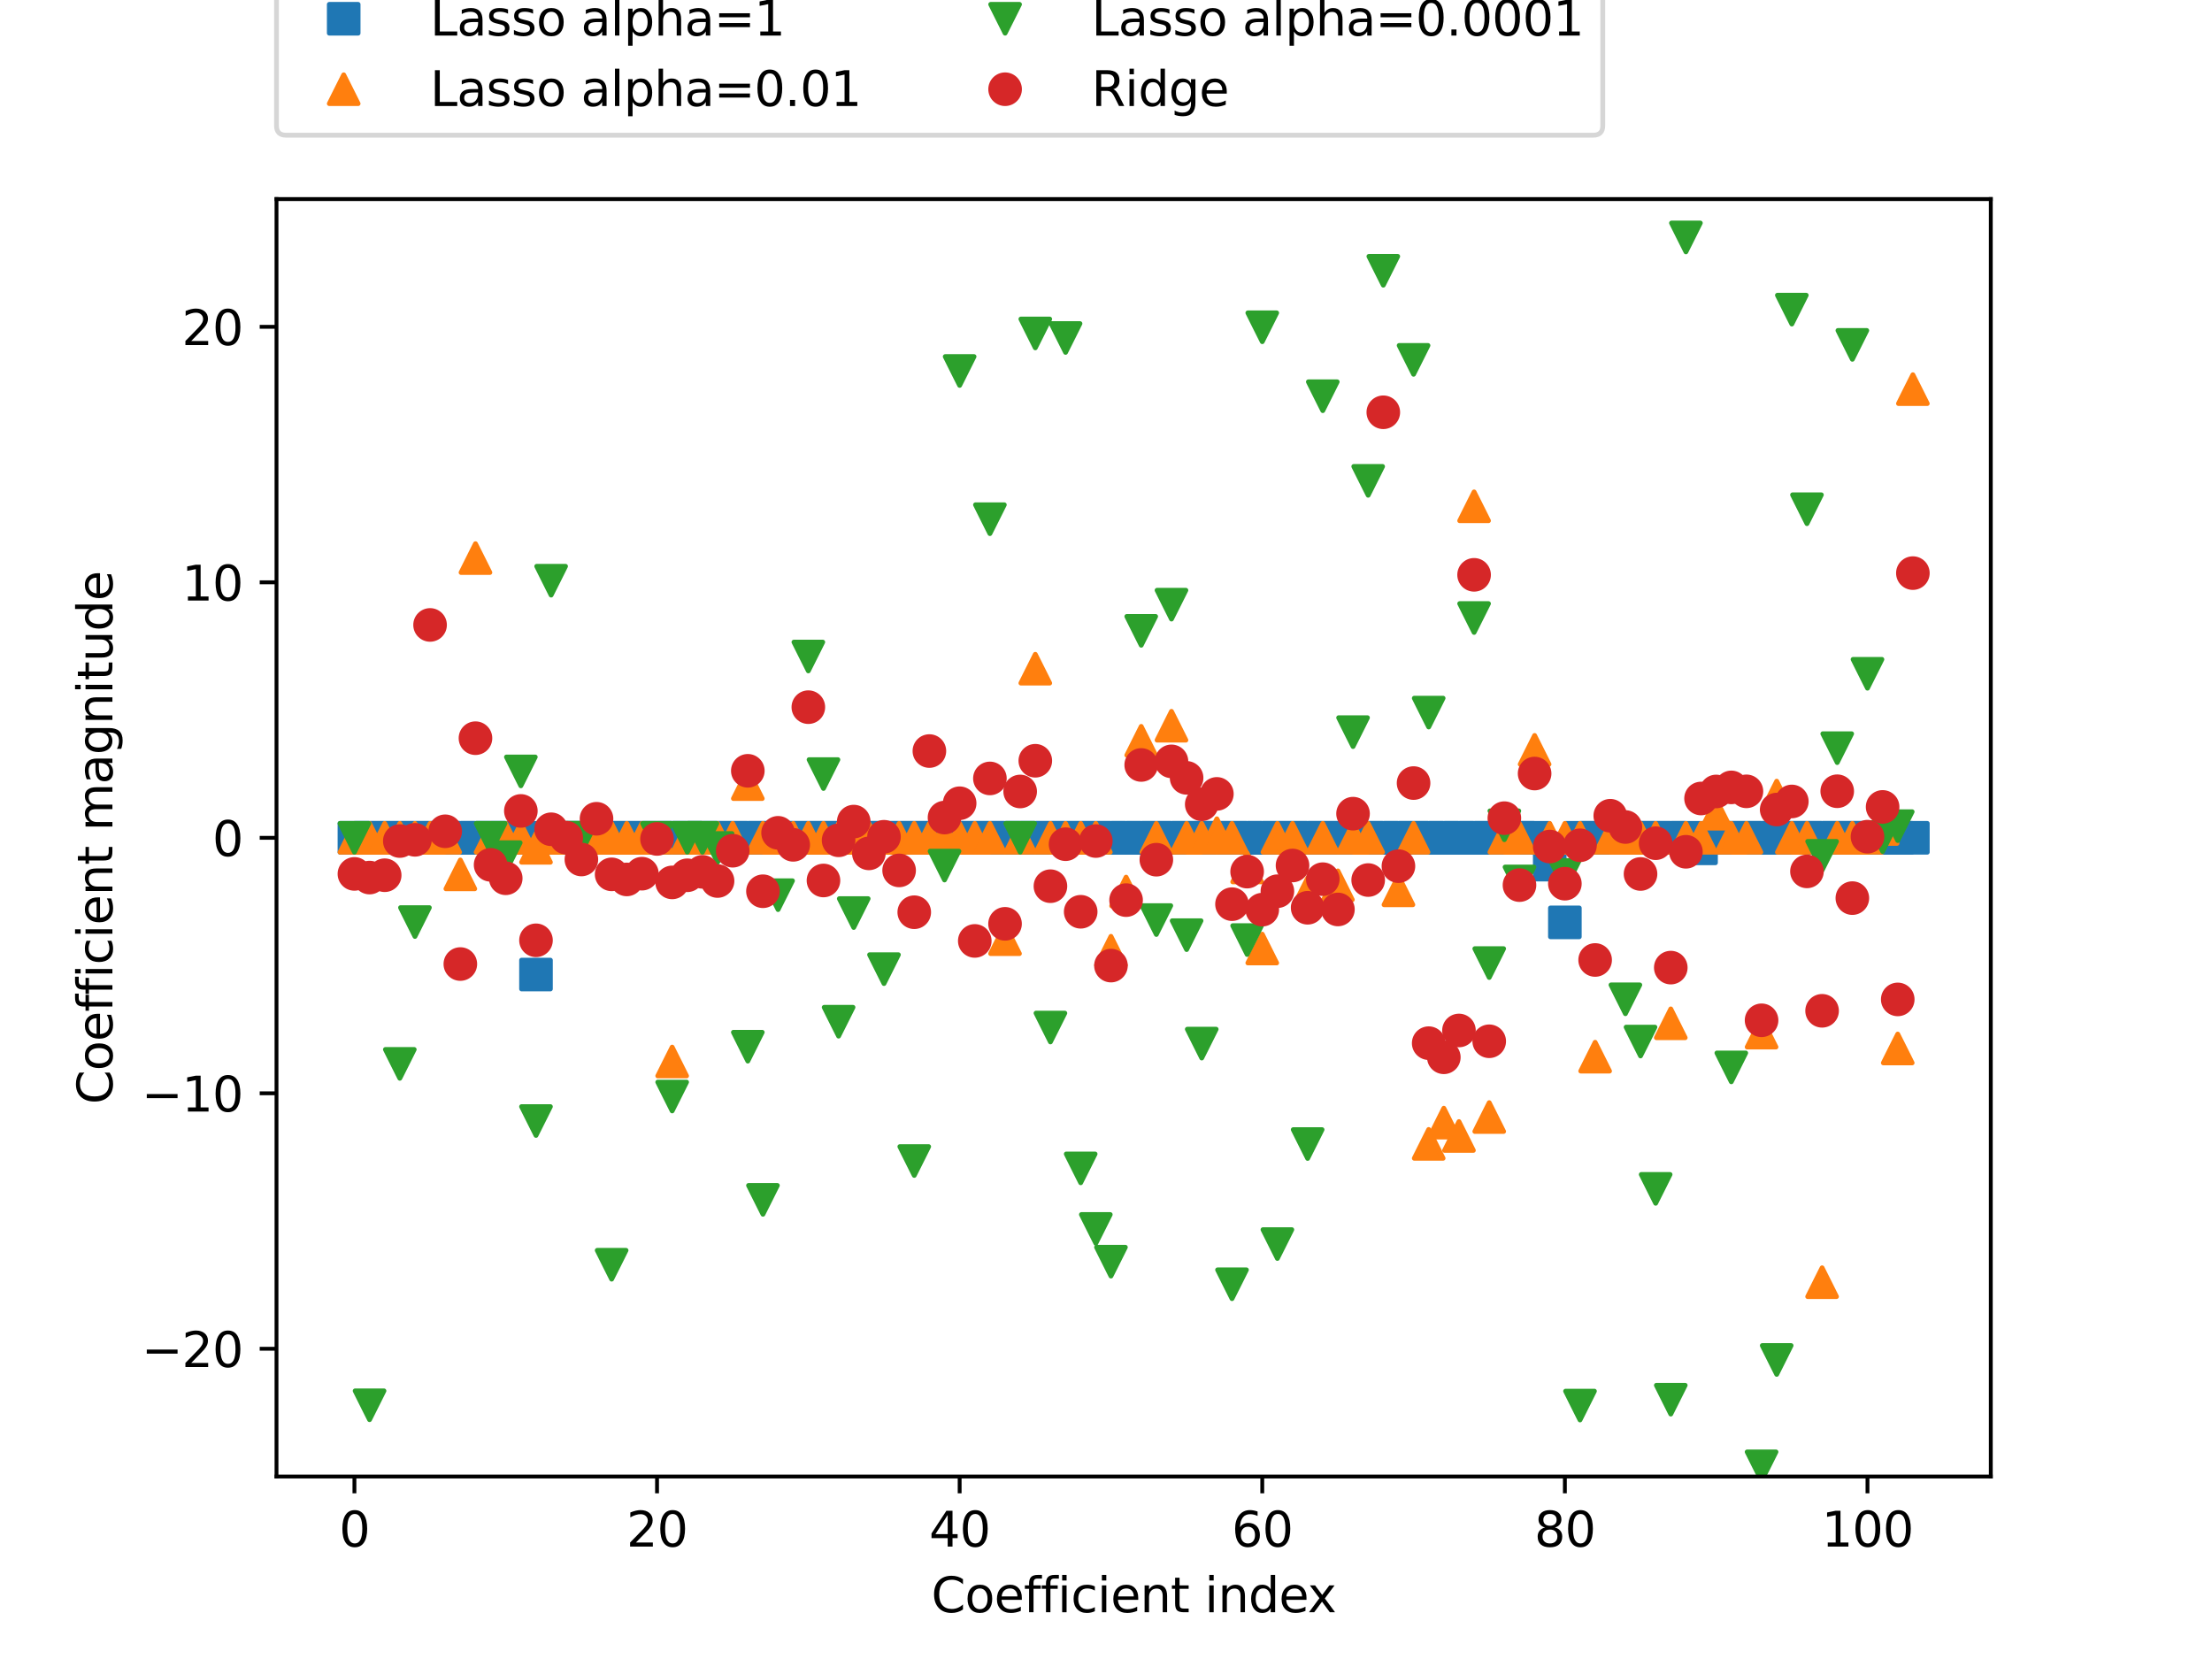 <?xml version="1.0" encoding="utf-8" standalone="no"?>
<!DOCTYPE svg PUBLIC "-//W3C//DTD SVG 1.1//EN"
  "http://www.w3.org/Graphics/SVG/1.1/DTD/svg11.dtd">
<svg xmlns:xlink="http://www.w3.org/1999/xlink" width="460.8pt" height="345.6pt" viewBox="0 0 460.8 345.6" xmlns="http://www.w3.org/2000/svg" version="1.1">
 <defs>
  <style type="text/css">*{stroke-linejoin: round; stroke-linecap: butt}</style>
 </defs>
 <g id="figure_1">
  <g id="patch_1">
   <path d="M 0 345.6 
L 460.8 345.6 
L 460.8 0 
L 0 0 
z
" style="fill: #ffffff"/>
  </g>
  <g id="axes_1">
   <g id="patch_2">
    <path d="M 57.6 307.584 
L 414.72 307.584 
L 414.72 41.472 
L 57.6 41.472 
z
" style="fill: #ffffff"/>
   </g>
   <g id="matplotlib.axis_1">
    <g id="xtick_1">
     <g id="line2d_1">
      <defs>
       <path id="ma6253883e7" d="M 0 0 
L 0 3.5 
" style="stroke: #000000; stroke-width: 0.8"/>
      </defs>
      <g>
       <use xlink:href="#ma6253883e7" x="73.833" y="307.584" style="stroke: #000000; stroke-width: 0.8"/>
      </g>
     </g>
     <g id="text_1">
      <!-- 0 -->
      <g transform="translate(70.651 322.182) scale(0.1 -0.1)">
       <defs>
        <path id="DejaVuSans-30" d="M 2034 4250 
Q 1547 4250 1301 3770 
Q 1056 3291 1056 2328 
Q 1056 1369 1301 889 
Q 1547 409 2034 409 
Q 2525 409 2770 889 
Q 3016 1369 3016 2328 
Q 3016 3291 2770 3770 
Q 2525 4250 2034 4250 
z
M 2034 4750 
Q 2819 4750 3233 4129 
Q 3647 3509 3647 2328 
Q 3647 1150 3233 529 
Q 2819 -91 2034 -91 
Q 1250 -91 836 529 
Q 422 1150 422 2328 
Q 422 3509 836 4129 
Q 1250 4750 2034 4750 
z
" transform="scale(0.016)"/>
       </defs>
       <use xlink:href="#DejaVuSans-30"/>
      </g>
     </g>
    </g>
    <g id="xtick_2">
     <g id="line2d_2">
      <g>
       <use xlink:href="#ma6253883e7" x="136.872" y="307.584" style="stroke: #000000; stroke-width: 0.8"/>
      </g>
     </g>
     <g id="text_2">
      <!-- 20 -->
      <g transform="translate(130.51 322.182) scale(0.1 -0.1)">
       <defs>
        <path id="DejaVuSans-32" d="M 1228 531 
L 3431 531 
L 3431 0 
L 469 0 
L 469 531 
Q 828 903 1448 1529 
Q 2069 2156 2228 2338 
Q 2531 2678 2651 2914 
Q 2772 3150 2772 3378 
Q 2772 3750 2511 3984 
Q 2250 4219 1831 4219 
Q 1534 4219 1204 4116 
Q 875 4013 500 3803 
L 500 4441 
Q 881 4594 1212 4672 
Q 1544 4750 1819 4750 
Q 2544 4750 2975 4387 
Q 3406 4025 3406 3419 
Q 3406 3131 3298 2873 
Q 3191 2616 2906 2266 
Q 2828 2175 2409 1742 
Q 1991 1309 1228 531 
z
" transform="scale(0.016)"/>
       </defs>
       <use xlink:href="#DejaVuSans-32"/>
       <use xlink:href="#DejaVuSans-30" x="63.623"/>
      </g>
     </g>
    </g>
    <g id="xtick_3">
     <g id="line2d_3">
      <g>
       <use xlink:href="#ma6253883e7" x="199.912" y="307.584" style="stroke: #000000; stroke-width: 0.8"/>
      </g>
     </g>
     <g id="text_3">
      <!-- 40 -->
      <g transform="translate(193.55 322.182) scale(0.1 -0.1)">
       <defs>
        <path id="DejaVuSans-34" d="M 2419 4116 
L 825 1625 
L 2419 1625 
L 2419 4116 
z
M 2253 4666 
L 3047 4666 
L 3047 1625 
L 3713 1625 
L 3713 1100 
L 3047 1100 
L 3047 0 
L 2419 0 
L 2419 1100 
L 313 1100 
L 313 1709 
L 2253 4666 
z
" transform="scale(0.016)"/>
       </defs>
       <use xlink:href="#DejaVuSans-34"/>
       <use xlink:href="#DejaVuSans-30" x="63.623"/>
      </g>
     </g>
    </g>
    <g id="xtick_4">
     <g id="line2d_4">
      <g>
       <use xlink:href="#ma6253883e7" x="262.952" y="307.584" style="stroke: #000000; stroke-width: 0.8"/>
      </g>
     </g>
     <g id="text_4">
      <!-- 60 -->
      <g transform="translate(256.589 322.182) scale(0.1 -0.1)">
       <defs>
        <path id="DejaVuSans-36" d="M 2113 2584 
Q 1688 2584 1439 2293 
Q 1191 2003 1191 1497 
Q 1191 994 1439 701 
Q 1688 409 2113 409 
Q 2538 409 2786 701 
Q 3034 994 3034 1497 
Q 3034 2003 2786 2293 
Q 2538 2584 2113 2584 
z
M 3366 4563 
L 3366 3988 
Q 3128 4100 2886 4159 
Q 2644 4219 2406 4219 
Q 1781 4219 1451 3797 
Q 1122 3375 1075 2522 
Q 1259 2794 1537 2939 
Q 1816 3084 2150 3084 
Q 2853 3084 3261 2657 
Q 3669 2231 3669 1497 
Q 3669 778 3244 343 
Q 2819 -91 2113 -91 
Q 1303 -91 875 529 
Q 447 1150 447 2328 
Q 447 3434 972 4092 
Q 1497 4750 2381 4750 
Q 2619 4750 2861 4703 
Q 3103 4656 3366 4563 
z
" transform="scale(0.016)"/>
       </defs>
       <use xlink:href="#DejaVuSans-36"/>
       <use xlink:href="#DejaVuSans-30" x="63.623"/>
      </g>
     </g>
    </g>
    <g id="xtick_5">
     <g id="line2d_5">
      <g>
       <use xlink:href="#ma6253883e7" x="325.992" y="307.584" style="stroke: #000000; stroke-width: 0.8"/>
      </g>
     </g>
     <g id="text_5">
      <!-- 80 -->
      <g transform="translate(319.629 322.182) scale(0.1 -0.1)">
       <defs>
        <path id="DejaVuSans-38" d="M 2034 2216 
Q 1584 2216 1326 1975 
Q 1069 1734 1069 1313 
Q 1069 891 1326 650 
Q 1584 409 2034 409 
Q 2484 409 2743 651 
Q 3003 894 3003 1313 
Q 3003 1734 2745 1975 
Q 2488 2216 2034 2216 
z
M 1403 2484 
Q 997 2584 770 2862 
Q 544 3141 544 3541 
Q 544 4100 942 4425 
Q 1341 4750 2034 4750 
Q 2731 4750 3128 4425 
Q 3525 4100 3525 3541 
Q 3525 3141 3298 2862 
Q 3072 2584 2669 2484 
Q 3125 2378 3379 2068 
Q 3634 1759 3634 1313 
Q 3634 634 3220 271 
Q 2806 -91 2034 -91 
Q 1263 -91 848 271 
Q 434 634 434 1313 
Q 434 1759 690 2068 
Q 947 2378 1403 2484 
z
M 1172 3481 
Q 1172 3119 1398 2916 
Q 1625 2713 2034 2713 
Q 2441 2713 2670 2916 
Q 2900 3119 2900 3481 
Q 2900 3844 2670 4047 
Q 2441 4250 2034 4250 
Q 1625 4250 1398 4047 
Q 1172 3844 1172 3481 
z
" transform="scale(0.016)"/>
       </defs>
       <use xlink:href="#DejaVuSans-38"/>
       <use xlink:href="#DejaVuSans-30" x="63.623"/>
      </g>
     </g>
    </g>
    <g id="xtick_6">
     <g id="line2d_6">
      <g>
       <use xlink:href="#ma6253883e7" x="389.031" y="307.584" style="stroke: #000000; stroke-width: 0.8"/>
      </g>
     </g>
     <g id="text_6">
      <!-- 100 -->
      <g transform="translate(379.488 322.182) scale(0.1 -0.1)">
       <defs>
        <path id="DejaVuSans-31" d="M 794 531 
L 1825 531 
L 1825 4091 
L 703 3866 
L 703 4441 
L 1819 4666 
L 2450 4666 
L 2450 531 
L 3481 531 
L 3481 0 
L 794 0 
L 794 531 
z
" transform="scale(0.016)"/>
       </defs>
       <use xlink:href="#DejaVuSans-31"/>
       <use xlink:href="#DejaVuSans-30" x="63.623"/>
       <use xlink:href="#DejaVuSans-30" x="127.246"/>
      </g>
     </g>
    </g>
    <g id="text_7">
     <!-- Coefficient index -->
     <g transform="translate(194.01 335.861) scale(0.1 -0.1)">
      <defs>
       <path id="DejaVuSans-43" d="M 4122 4306 
L 4122 3641 
Q 3803 3938 3442 4084 
Q 3081 4231 2675 4231 
Q 1875 4231 1450 3742 
Q 1025 3253 1025 2328 
Q 1025 1406 1450 917 
Q 1875 428 2675 428 
Q 3081 428 3442 575 
Q 3803 722 4122 1019 
L 4122 359 
Q 3791 134 3420 21 
Q 3050 -91 2638 -91 
Q 1578 -91 968 557 
Q 359 1206 359 2328 
Q 359 3453 968 4101 
Q 1578 4750 2638 4750 
Q 3056 4750 3426 4639 
Q 3797 4528 4122 4306 
z
" transform="scale(0.016)"/>
       <path id="DejaVuSans-6f" d="M 1959 3097 
Q 1497 3097 1228 2736 
Q 959 2375 959 1747 
Q 959 1119 1226 758 
Q 1494 397 1959 397 
Q 2419 397 2687 759 
Q 2956 1122 2956 1747 
Q 2956 2369 2687 2733 
Q 2419 3097 1959 3097 
z
M 1959 3584 
Q 2709 3584 3137 3096 
Q 3566 2609 3566 1747 
Q 3566 888 3137 398 
Q 2709 -91 1959 -91 
Q 1206 -91 779 398 
Q 353 888 353 1747 
Q 353 2609 779 3096 
Q 1206 3584 1959 3584 
z
" transform="scale(0.016)"/>
       <path id="DejaVuSans-65" d="M 3597 1894 
L 3597 1613 
L 953 1613 
Q 991 1019 1311 708 
Q 1631 397 2203 397 
Q 2534 397 2845 478 
Q 3156 559 3463 722 
L 3463 178 
Q 3153 47 2828 -22 
Q 2503 -91 2169 -91 
Q 1331 -91 842 396 
Q 353 884 353 1716 
Q 353 2575 817 3079 
Q 1281 3584 2069 3584 
Q 2775 3584 3186 3129 
Q 3597 2675 3597 1894 
z
M 3022 2063 
Q 3016 2534 2758 2815 
Q 2500 3097 2075 3097 
Q 1594 3097 1305 2825 
Q 1016 2553 972 2059 
L 3022 2063 
z
" transform="scale(0.016)"/>
       <path id="DejaVuSans-66" d="M 2375 4863 
L 2375 4384 
L 1825 4384 
Q 1516 4384 1395 4259 
Q 1275 4134 1275 3809 
L 1275 3500 
L 2222 3500 
L 2222 3053 
L 1275 3053 
L 1275 0 
L 697 0 
L 697 3053 
L 147 3053 
L 147 3500 
L 697 3500 
L 697 3744 
Q 697 4328 969 4595 
Q 1241 4863 1831 4863 
L 2375 4863 
z
" transform="scale(0.016)"/>
       <path id="DejaVuSans-69" d="M 603 3500 
L 1178 3500 
L 1178 0 
L 603 0 
L 603 3500 
z
M 603 4863 
L 1178 4863 
L 1178 4134 
L 603 4134 
L 603 4863 
z
" transform="scale(0.016)"/>
       <path id="DejaVuSans-63" d="M 3122 3366 
L 3122 2828 
Q 2878 2963 2633 3030 
Q 2388 3097 2138 3097 
Q 1578 3097 1268 2742 
Q 959 2388 959 1747 
Q 959 1106 1268 751 
Q 1578 397 2138 397 
Q 2388 397 2633 464 
Q 2878 531 3122 666 
L 3122 134 
Q 2881 22 2623 -34 
Q 2366 -91 2075 -91 
Q 1284 -91 818 406 
Q 353 903 353 1747 
Q 353 2603 823 3093 
Q 1294 3584 2113 3584 
Q 2378 3584 2631 3529 
Q 2884 3475 3122 3366 
z
" transform="scale(0.016)"/>
       <path id="DejaVuSans-6e" d="M 3513 2113 
L 3513 0 
L 2938 0 
L 2938 2094 
Q 2938 2591 2744 2837 
Q 2550 3084 2163 3084 
Q 1697 3084 1428 2787 
Q 1159 2491 1159 1978 
L 1159 0 
L 581 0 
L 581 3500 
L 1159 3500 
L 1159 2956 
Q 1366 3272 1645 3428 
Q 1925 3584 2291 3584 
Q 2894 3584 3203 3211 
Q 3513 2838 3513 2113 
z
" transform="scale(0.016)"/>
       <path id="DejaVuSans-74" d="M 1172 4494 
L 1172 3500 
L 2356 3500 
L 2356 3053 
L 1172 3053 
L 1172 1153 
Q 1172 725 1289 603 
Q 1406 481 1766 481 
L 2356 481 
L 2356 0 
L 1766 0 
Q 1100 0 847 248 
Q 594 497 594 1153 
L 594 3053 
L 172 3053 
L 172 3500 
L 594 3500 
L 594 4494 
L 1172 4494 
z
" transform="scale(0.016)"/>
       <path id="DejaVuSans-20" transform="scale(0.016)"/>
       <path id="DejaVuSans-64" d="M 2906 2969 
L 2906 4863 
L 3481 4863 
L 3481 0 
L 2906 0 
L 2906 525 
Q 2725 213 2448 61 
Q 2172 -91 1784 -91 
Q 1150 -91 751 415 
Q 353 922 353 1747 
Q 353 2572 751 3078 
Q 1150 3584 1784 3584 
Q 2172 3584 2448 3432 
Q 2725 3281 2906 2969 
z
M 947 1747 
Q 947 1113 1208 752 
Q 1469 391 1925 391 
Q 2381 391 2643 752 
Q 2906 1113 2906 1747 
Q 2906 2381 2643 2742 
Q 2381 3103 1925 3103 
Q 1469 3103 1208 2742 
Q 947 2381 947 1747 
z
" transform="scale(0.016)"/>
       <path id="DejaVuSans-78" d="M 3513 3500 
L 2247 1797 
L 3578 0 
L 2900 0 
L 1881 1375 
L 863 0 
L 184 0 
L 1544 1831 
L 300 3500 
L 978 3500 
L 1906 2253 
L 2834 3500 
L 3513 3500 
z
" transform="scale(0.016)"/>
      </defs>
      <use xlink:href="#DejaVuSans-43"/>
      <use xlink:href="#DejaVuSans-6f" x="69.824"/>
      <use xlink:href="#DejaVuSans-65" x="131.006"/>
      <use xlink:href="#DejaVuSans-66" x="192.529"/>
      <use xlink:href="#DejaVuSans-66" x="227.734"/>
      <use xlink:href="#DejaVuSans-69" x="262.939"/>
      <use xlink:href="#DejaVuSans-63" x="290.723"/>
      <use xlink:href="#DejaVuSans-69" x="345.703"/>
      <use xlink:href="#DejaVuSans-65" x="373.486"/>
      <use xlink:href="#DejaVuSans-6e" x="435.01"/>
      <use xlink:href="#DejaVuSans-74" x="498.389"/>
      <use xlink:href="#DejaVuSans-20" x="537.598"/>
      <use xlink:href="#DejaVuSans-69" x="569.385"/>
      <use xlink:href="#DejaVuSans-6e" x="597.168"/>
      <use xlink:href="#DejaVuSans-64" x="660.547"/>
      <use xlink:href="#DejaVuSans-65" x="724.023"/>
      <use xlink:href="#DejaVuSans-78" x="783.797"/>
     </g>
    </g>
   </g>
   <g id="matplotlib.axis_2">
    <g id="ytick_1">
     <g id="line2d_7">
      <defs>
       <path id="mc73ecd020a" d="M 0 0 
L -3.5 0 
" style="stroke: #000000; stroke-width: 0.8"/>
      </defs>
      <g>
       <use xlink:href="#mc73ecd020a" x="57.6" y="280.973" style="stroke: #000000; stroke-width: 0.8"/>
      </g>
     </g>
     <g id="text_8">
      <!-- −20 -->
      <g transform="translate(29.495 284.772) scale(0.1 -0.1)">
       <defs>
        <path id="DejaVuSans-2212" d="M 678 2272 
L 4684 2272 
L 4684 1741 
L 678 1741 
L 678 2272 
z
" transform="scale(0.016)"/>
       </defs>
       <use xlink:href="#DejaVuSans-2212"/>
       <use xlink:href="#DejaVuSans-32" x="83.789"/>
       <use xlink:href="#DejaVuSans-30" x="147.412"/>
      </g>
     </g>
    </g>
    <g id="ytick_2">
     <g id="line2d_8">
      <g>
       <use xlink:href="#mc73ecd020a" x="57.6" y="227.75" style="stroke: #000000; stroke-width: 0.8"/>
      </g>
     </g>
     <g id="text_9">
      <!-- −10 -->
      <g transform="translate(29.495 231.55) scale(0.1 -0.1)">
       <use xlink:href="#DejaVuSans-2212"/>
       <use xlink:href="#DejaVuSans-31" x="83.789"/>
       <use xlink:href="#DejaVuSans-30" x="147.412"/>
      </g>
     </g>
    </g>
    <g id="ytick_3">
     <g id="line2d_9">
      <g>
       <use xlink:href="#mc73ecd020a" x="57.6" y="174.528" style="stroke: #000000; stroke-width: 0.8"/>
      </g>
     </g>
     <g id="text_10">
      <!-- 0 -->
      <g transform="translate(44.237 178.327) scale(0.1 -0.1)">
       <use xlink:href="#DejaVuSans-30"/>
      </g>
     </g>
    </g>
    <g id="ytick_4">
     <g id="line2d_10">
      <g>
       <use xlink:href="#mc73ecd020a" x="57.6" y="121.306" style="stroke: #000000; stroke-width: 0.8"/>
      </g>
     </g>
     <g id="text_11">
      <!-- 10 -->
      <g transform="translate(37.875 125.105) scale(0.1 -0.1)">
       <use xlink:href="#DejaVuSans-31"/>
       <use xlink:href="#DejaVuSans-30" x="63.623"/>
      </g>
     </g>
    </g>
    <g id="ytick_5">
     <g id="line2d_11">
      <g>
       <use xlink:href="#mc73ecd020a" x="57.6" y="68.083" style="stroke: #000000; stroke-width: 0.8"/>
      </g>
     </g>
     <g id="text_12">
      <!-- 20 -->
      <g transform="translate(37.875 71.882) scale(0.1 -0.1)">
       <use xlink:href="#DejaVuSans-32"/>
       <use xlink:href="#DejaVuSans-30" x="63.623"/>
      </g>
     </g>
    </g>
    <g id="text_13">
     <!-- Coefficient magnitude -->
     <g transform="translate(23.416 230.044) rotate(-90) scale(0.1 -0.1)">
      <defs>
       <path id="DejaVuSans-6d" d="M 3328 2828 
Q 3544 3216 3844 3400 
Q 4144 3584 4550 3584 
Q 5097 3584 5394 3201 
Q 5691 2819 5691 2113 
L 5691 0 
L 5113 0 
L 5113 2094 
Q 5113 2597 4934 2840 
Q 4756 3084 4391 3084 
Q 3944 3084 3684 2787 
Q 3425 2491 3425 1978 
L 3425 0 
L 2847 0 
L 2847 2094 
Q 2847 2600 2669 2842 
Q 2491 3084 2119 3084 
Q 1678 3084 1418 2786 
Q 1159 2488 1159 1978 
L 1159 0 
L 581 0 
L 581 3500 
L 1159 3500 
L 1159 2956 
Q 1356 3278 1631 3431 
Q 1906 3584 2284 3584 
Q 2666 3584 2933 3390 
Q 3200 3197 3328 2828 
z
" transform="scale(0.016)"/>
       <path id="DejaVuSans-61" d="M 2194 1759 
Q 1497 1759 1228 1600 
Q 959 1441 959 1056 
Q 959 750 1161 570 
Q 1363 391 1709 391 
Q 2188 391 2477 730 
Q 2766 1069 2766 1631 
L 2766 1759 
L 2194 1759 
z
M 3341 1997 
L 3341 0 
L 2766 0 
L 2766 531 
Q 2569 213 2275 61 
Q 1981 -91 1556 -91 
Q 1019 -91 701 211 
Q 384 513 384 1019 
Q 384 1609 779 1909 
Q 1175 2209 1959 2209 
L 2766 2209 
L 2766 2266 
Q 2766 2663 2505 2880 
Q 2244 3097 1772 3097 
Q 1472 3097 1187 3025 
Q 903 2953 641 2809 
L 641 3341 
Q 956 3463 1253 3523 
Q 1550 3584 1831 3584 
Q 2591 3584 2966 3190 
Q 3341 2797 3341 1997 
z
" transform="scale(0.016)"/>
       <path id="DejaVuSans-67" d="M 2906 1791 
Q 2906 2416 2648 2759 
Q 2391 3103 1925 3103 
Q 1463 3103 1205 2759 
Q 947 2416 947 1791 
Q 947 1169 1205 825 
Q 1463 481 1925 481 
Q 2391 481 2648 825 
Q 2906 1169 2906 1791 
z
M 3481 434 
Q 3481 -459 3084 -895 
Q 2688 -1331 1869 -1331 
Q 1566 -1331 1297 -1286 
Q 1028 -1241 775 -1147 
L 775 -588 
Q 1028 -725 1275 -790 
Q 1522 -856 1778 -856 
Q 2344 -856 2625 -561 
Q 2906 -266 2906 331 
L 2906 616 
Q 2728 306 2450 153 
Q 2172 0 1784 0 
Q 1141 0 747 490 
Q 353 981 353 1791 
Q 353 2603 747 3093 
Q 1141 3584 1784 3584 
Q 2172 3584 2450 3431 
Q 2728 3278 2906 2969 
L 2906 3500 
L 3481 3500 
L 3481 434 
z
" transform="scale(0.016)"/>
       <path id="DejaVuSans-75" d="M 544 1381 
L 544 3500 
L 1119 3500 
L 1119 1403 
Q 1119 906 1312 657 
Q 1506 409 1894 409 
Q 2359 409 2629 706 
Q 2900 1003 2900 1516 
L 2900 3500 
L 3475 3500 
L 3475 0 
L 2900 0 
L 2900 538 
Q 2691 219 2414 64 
Q 2138 -91 1772 -91 
Q 1169 -91 856 284 
Q 544 659 544 1381 
z
M 1991 3584 
L 1991 3584 
z
" transform="scale(0.016)"/>
      </defs>
      <use xlink:href="#DejaVuSans-43"/>
      <use xlink:href="#DejaVuSans-6f" x="69.824"/>
      <use xlink:href="#DejaVuSans-65" x="131.006"/>
      <use xlink:href="#DejaVuSans-66" x="192.529"/>
      <use xlink:href="#DejaVuSans-66" x="227.734"/>
      <use xlink:href="#DejaVuSans-69" x="262.939"/>
      <use xlink:href="#DejaVuSans-63" x="290.723"/>
      <use xlink:href="#DejaVuSans-69" x="345.703"/>
      <use xlink:href="#DejaVuSans-65" x="373.486"/>
      <use xlink:href="#DejaVuSans-6e" x="435.01"/>
      <use xlink:href="#DejaVuSans-74" x="498.389"/>
      <use xlink:href="#DejaVuSans-20" x="537.598"/>
      <use xlink:href="#DejaVuSans-6d" x="569.385"/>
      <use xlink:href="#DejaVuSans-61" x="666.797"/>
      <use xlink:href="#DejaVuSans-67" x="728.076"/>
      <use xlink:href="#DejaVuSans-6e" x="791.553"/>
      <use xlink:href="#DejaVuSans-69" x="854.932"/>
      <use xlink:href="#DejaVuSans-74" x="882.715"/>
      <use xlink:href="#DejaVuSans-75" x="921.924"/>
      <use xlink:href="#DejaVuSans-64" x="985.303"/>
      <use xlink:href="#DejaVuSans-65" x="1048.779"/>
     </g>
    </g>
   </g>
   <g id="line2d_12">
    <defs>
     <path id="m5073109f6d" d="M -3 3 
L 3 3 
L 3 -3 
L -3 -3 
z
" style="stroke: #1f77b4; stroke-linejoin: miter"/>
    </defs>
    <g clip-path="url(#pff2b4233ff)">
     <use xlink:href="#m5073109f6d" x="73.833" y="174.528" style="fill: #1f77b4; stroke: #1f77b4; stroke-linejoin: miter"/>
     <use xlink:href="#m5073109f6d" x="76.985" y="174.528" style="fill: #1f77b4; stroke: #1f77b4; stroke-linejoin: miter"/>
     <use xlink:href="#m5073109f6d" x="80.137" y="174.528" style="fill: #1f77b4; stroke: #1f77b4; stroke-linejoin: miter"/>
     <use xlink:href="#m5073109f6d" x="83.289" y="174.528" style="fill: #1f77b4; stroke: #1f77b4; stroke-linejoin: miter"/>
     <use xlink:href="#m5073109f6d" x="86.441" y="174.528" style="fill: #1f77b4; stroke: #1f77b4; stroke-linejoin: miter"/>
     <use xlink:href="#m5073109f6d" x="89.593" y="174.528" style="fill: #1f77b4; stroke: #1f77b4; stroke-linejoin: miter"/>
     <use xlink:href="#m5073109f6d" x="92.745" y="174.528" style="fill: #1f77b4; stroke: #1f77b4; stroke-linejoin: miter"/>
     <use xlink:href="#m5073109f6d" x="95.897" y="174.528" style="fill: #1f77b4; stroke: #1f77b4; stroke-linejoin: miter"/>
     <use xlink:href="#m5073109f6d" x="99.049" y="174.528" style="fill: #1f77b4; stroke: #1f77b4; stroke-linejoin: miter"/>
     <use xlink:href="#m5073109f6d" x="102.201" y="174.528" style="fill: #1f77b4; stroke: #1f77b4; stroke-linejoin: miter"/>
     <use xlink:href="#m5073109f6d" x="105.353" y="174.528" style="fill: #1f77b4; stroke: #1f77b4; stroke-linejoin: miter"/>
     <use xlink:href="#m5073109f6d" x="108.505" y="174.528" style="fill: #1f77b4; stroke: #1f77b4; stroke-linejoin: miter"/>
     <use xlink:href="#m5073109f6d" x="111.657" y="203.017" style="fill: #1f77b4; stroke: #1f77b4; stroke-linejoin: miter"/>
     <use xlink:href="#m5073109f6d" x="114.809" y="174.528" style="fill: #1f77b4; stroke: #1f77b4; stroke-linejoin: miter"/>
     <use xlink:href="#m5073109f6d" x="117.961" y="174.528" style="fill: #1f77b4; stroke: #1f77b4; stroke-linejoin: miter"/>
     <use xlink:href="#m5073109f6d" x="121.113" y="174.528" style="fill: #1f77b4; stroke: #1f77b4; stroke-linejoin: miter"/>
     <use xlink:href="#m5073109f6d" x="124.265" y="174.528" style="fill: #1f77b4; stroke: #1f77b4; stroke-linejoin: miter"/>
     <use xlink:href="#m5073109f6d" x="127.416" y="174.528" style="fill: #1f77b4; stroke: #1f77b4; stroke-linejoin: miter"/>
     <use xlink:href="#m5073109f6d" x="130.568" y="174.528" style="fill: #1f77b4; stroke: #1f77b4; stroke-linejoin: miter"/>
     <use xlink:href="#m5073109f6d" x="133.72" y="174.528" style="fill: #1f77b4; stroke: #1f77b4; stroke-linejoin: miter"/>
     <use xlink:href="#m5073109f6d" x="136.872" y="174.528" style="fill: #1f77b4; stroke: #1f77b4; stroke-linejoin: miter"/>
     <use xlink:href="#m5073109f6d" x="140.024" y="174.528" style="fill: #1f77b4; stroke: #1f77b4; stroke-linejoin: miter"/>
     <use xlink:href="#m5073109f6d" x="143.176" y="174.528" style="fill: #1f77b4; stroke: #1f77b4; stroke-linejoin: miter"/>
     <use xlink:href="#m5073109f6d" x="146.328" y="174.528" style="fill: #1f77b4; stroke: #1f77b4; stroke-linejoin: miter"/>
     <use xlink:href="#m5073109f6d" x="149.48" y="174.528" style="fill: #1f77b4; stroke: #1f77b4; stroke-linejoin: miter"/>
     <use xlink:href="#m5073109f6d" x="152.632" y="174.528" style="fill: #1f77b4; stroke: #1f77b4; stroke-linejoin: miter"/>
     <use xlink:href="#m5073109f6d" x="155.784" y="174.528" style="fill: #1f77b4; stroke: #1f77b4; stroke-linejoin: miter"/>
     <use xlink:href="#m5073109f6d" x="158.936" y="174.528" style="fill: #1f77b4; stroke: #1f77b4; stroke-linejoin: miter"/>
     <use xlink:href="#m5073109f6d" x="162.088" y="174.528" style="fill: #1f77b4; stroke: #1f77b4; stroke-linejoin: miter"/>
     <use xlink:href="#m5073109f6d" x="165.24" y="174.528" style="fill: #1f77b4; stroke: #1f77b4; stroke-linejoin: miter"/>
     <use xlink:href="#m5073109f6d" x="168.392" y="174.528" style="fill: #1f77b4; stroke: #1f77b4; stroke-linejoin: miter"/>
     <use xlink:href="#m5073109f6d" x="171.544" y="174.528" style="fill: #1f77b4; stroke: #1f77b4; stroke-linejoin: miter"/>
     <use xlink:href="#m5073109f6d" x="174.696" y="174.528" style="fill: #1f77b4; stroke: #1f77b4; stroke-linejoin: miter"/>
     <use xlink:href="#m5073109f6d" x="177.848" y="174.528" style="fill: #1f77b4; stroke: #1f77b4; stroke-linejoin: miter"/>
     <use xlink:href="#m5073109f6d" x="181" y="174.528" style="fill: #1f77b4; stroke: #1f77b4; stroke-linejoin: miter"/>
     <use xlink:href="#m5073109f6d" x="184.152" y="174.528" style="fill: #1f77b4; stroke: #1f77b4; stroke-linejoin: miter"/>
     <use xlink:href="#m5073109f6d" x="187.304" y="174.528" style="fill: #1f77b4; stroke: #1f77b4; stroke-linejoin: miter"/>
     <use xlink:href="#m5073109f6d" x="190.456" y="174.528" style="fill: #1f77b4; stroke: #1f77b4; stroke-linejoin: miter"/>
     <use xlink:href="#m5073109f6d" x="193.608" y="174.528" style="fill: #1f77b4; stroke: #1f77b4; stroke-linejoin: miter"/>
     <use xlink:href="#m5073109f6d" x="196.76" y="174.528" style="fill: #1f77b4; stroke: #1f77b4; stroke-linejoin: miter"/>
     <use xlink:href="#m5073109f6d" x="199.912" y="174.528" style="fill: #1f77b4; stroke: #1f77b4; stroke-linejoin: miter"/>
     <use xlink:href="#m5073109f6d" x="203.064" y="174.528" style="fill: #1f77b4; stroke: #1f77b4; stroke-linejoin: miter"/>
     <use xlink:href="#m5073109f6d" x="206.216" y="174.528" style="fill: #1f77b4; stroke: #1f77b4; stroke-linejoin: miter"/>
     <use xlink:href="#m5073109f6d" x="209.368" y="174.528" style="fill: #1f77b4; stroke: #1f77b4; stroke-linejoin: miter"/>
     <use xlink:href="#m5073109f6d" x="212.52" y="174.528" style="fill: #1f77b4; stroke: #1f77b4; stroke-linejoin: miter"/>
     <use xlink:href="#m5073109f6d" x="215.672" y="174.528" style="fill: #1f77b4; stroke: #1f77b4; stroke-linejoin: miter"/>
     <use xlink:href="#m5073109f6d" x="218.824" y="174.528" style="fill: #1f77b4; stroke: #1f77b4; stroke-linejoin: miter"/>
     <use xlink:href="#m5073109f6d" x="221.976" y="174.528" style="fill: #1f77b4; stroke: #1f77b4; stroke-linejoin: miter"/>
     <use xlink:href="#m5073109f6d" x="225.128" y="174.528" style="fill: #1f77b4; stroke: #1f77b4; stroke-linejoin: miter"/>
     <use xlink:href="#m5073109f6d" x="228.28" y="174.528" style="fill: #1f77b4; stroke: #1f77b4; stroke-linejoin: miter"/>
     <use xlink:href="#m5073109f6d" x="231.432" y="174.528" style="fill: #1f77b4; stroke: #1f77b4; stroke-linejoin: miter"/>
     <use xlink:href="#m5073109f6d" x="234.584" y="174.528" style="fill: #1f77b4; stroke: #1f77b4; stroke-linejoin: miter"/>
     <use xlink:href="#m5073109f6d" x="237.736" y="174.528" style="fill: #1f77b4; stroke: #1f77b4; stroke-linejoin: miter"/>
     <use xlink:href="#m5073109f6d" x="240.888" y="174.528" style="fill: #1f77b4; stroke: #1f77b4; stroke-linejoin: miter"/>
     <use xlink:href="#m5073109f6d" x="244.04" y="174.528" style="fill: #1f77b4; stroke: #1f77b4; stroke-linejoin: miter"/>
     <use xlink:href="#m5073109f6d" x="247.192" y="174.528" style="fill: #1f77b4; stroke: #1f77b4; stroke-linejoin: miter"/>
     <use xlink:href="#m5073109f6d" x="250.344" y="174.528" style="fill: #1f77b4; stroke: #1f77b4; stroke-linejoin: miter"/>
     <use xlink:href="#m5073109f6d" x="253.496" y="174.528" style="fill: #1f77b4; stroke: #1f77b4; stroke-linejoin: miter"/>
     <use xlink:href="#m5073109f6d" x="256.648" y="174.528" style="fill: #1f77b4; stroke: #1f77b4; stroke-linejoin: miter"/>
     <use xlink:href="#m5073109f6d" x="259.8" y="174.528" style="fill: #1f77b4; stroke: #1f77b4; stroke-linejoin: miter"/>
     <use xlink:href="#m5073109f6d" x="262.952" y="174.528" style="fill: #1f77b4; stroke: #1f77b4; stroke-linejoin: miter"/>
     <use xlink:href="#m5073109f6d" x="266.104" y="174.528" style="fill: #1f77b4; stroke: #1f77b4; stroke-linejoin: miter"/>
     <use xlink:href="#m5073109f6d" x="269.256" y="174.528" style="fill: #1f77b4; stroke: #1f77b4; stroke-linejoin: miter"/>
     <use xlink:href="#m5073109f6d" x="272.408" y="174.528" style="fill: #1f77b4; stroke: #1f77b4; stroke-linejoin: miter"/>
     <use xlink:href="#m5073109f6d" x="275.56" y="174.528" style="fill: #1f77b4; stroke: #1f77b4; stroke-linejoin: miter"/>
     <use xlink:href="#m5073109f6d" x="278.712" y="174.528" style="fill: #1f77b4; stroke: #1f77b4; stroke-linejoin: miter"/>
     <use xlink:href="#m5073109f6d" x="281.864" y="174.528" style="fill: #1f77b4; stroke: #1f77b4; stroke-linejoin: miter"/>
     <use xlink:href="#m5073109f6d" x="285.016" y="174.528" style="fill: #1f77b4; stroke: #1f77b4; stroke-linejoin: miter"/>
     <use xlink:href="#m5073109f6d" x="288.168" y="174.528" style="fill: #1f77b4; stroke: #1f77b4; stroke-linejoin: miter"/>
     <use xlink:href="#m5073109f6d" x="291.32" y="174.528" style="fill: #1f77b4; stroke: #1f77b4; stroke-linejoin: miter"/>
     <use xlink:href="#m5073109f6d" x="294.472" y="174.528" style="fill: #1f77b4; stroke: #1f77b4; stroke-linejoin: miter"/>
     <use xlink:href="#m5073109f6d" x="297.624" y="174.528" style="fill: #1f77b4; stroke: #1f77b4; stroke-linejoin: miter"/>
     <use xlink:href="#m5073109f6d" x="300.776" y="174.528" style="fill: #1f77b4; stroke: #1f77b4; stroke-linejoin: miter"/>
     <use xlink:href="#m5073109f6d" x="303.928" y="174.528" style="fill: #1f77b4; stroke: #1f77b4; stroke-linejoin: miter"/>
     <use xlink:href="#m5073109f6d" x="307.08" y="174.528" style="fill: #1f77b4; stroke: #1f77b4; stroke-linejoin: miter"/>
     <use xlink:href="#m5073109f6d" x="310.232" y="174.528" style="fill: #1f77b4; stroke: #1f77b4; stroke-linejoin: miter"/>
     <use xlink:href="#m5073109f6d" x="313.384" y="174.528" style="fill: #1f77b4; stroke: #1f77b4; stroke-linejoin: miter"/>
     <use xlink:href="#m5073109f6d" x="316.536" y="174.528" style="fill: #1f77b4; stroke: #1f77b4; stroke-linejoin: miter"/>
     <use xlink:href="#m5073109f6d" x="319.688" y="174.528" style="fill: #1f77b4; stroke: #1f77b4; stroke-linejoin: miter"/>
     <use xlink:href="#m5073109f6d" x="322.84" y="180.12" style="fill: #1f77b4; stroke: #1f77b4; stroke-linejoin: miter"/>
     <use xlink:href="#m5073109f6d" x="325.992" y="192.147" style="fill: #1f77b4; stroke: #1f77b4; stroke-linejoin: miter"/>
     <use xlink:href="#m5073109f6d" x="329.144" y="174.528" style="fill: #1f77b4; stroke: #1f77b4; stroke-linejoin: miter"/>
     <use xlink:href="#m5073109f6d" x="332.296" y="174.528" style="fill: #1f77b4; stroke: #1f77b4; stroke-linejoin: miter"/>
     <use xlink:href="#m5073109f6d" x="335.448" y="174.528" style="fill: #1f77b4; stroke: #1f77b4; stroke-linejoin: miter"/>
     <use xlink:href="#m5073109f6d" x="338.6" y="174.528" style="fill: #1f77b4; stroke: #1f77b4; stroke-linejoin: miter"/>
     <use xlink:href="#m5073109f6d" x="341.752" y="174.528" style="fill: #1f77b4; stroke: #1f77b4; stroke-linejoin: miter"/>
     <use xlink:href="#m5073109f6d" x="344.904" y="174.528" style="fill: #1f77b4; stroke: #1f77b4; stroke-linejoin: miter"/>
     <use xlink:href="#m5073109f6d" x="348.055" y="174.528" style="fill: #1f77b4; stroke: #1f77b4; stroke-linejoin: miter"/>
     <use xlink:href="#m5073109f6d" x="351.207" y="174.528" style="fill: #1f77b4; stroke: #1f77b4; stroke-linejoin: miter"/>
     <use xlink:href="#m5073109f6d" x="354.359" y="176.731" style="fill: #1f77b4; stroke: #1f77b4; stroke-linejoin: miter"/>
     <use xlink:href="#m5073109f6d" x="357.511" y="174.528" style="fill: #1f77b4; stroke: #1f77b4; stroke-linejoin: miter"/>
     <use xlink:href="#m5073109f6d" x="360.663" y="174.528" style="fill: #1f77b4; stroke: #1f77b4; stroke-linejoin: miter"/>
     <use xlink:href="#m5073109f6d" x="363.815" y="174.528" style="fill: #1f77b4; stroke: #1f77b4; stroke-linejoin: miter"/>
     <use xlink:href="#m5073109f6d" x="366.967" y="174.528" style="fill: #1f77b4; stroke: #1f77b4; stroke-linejoin: miter"/>
     <use xlink:href="#m5073109f6d" x="370.119" y="174.528" style="fill: #1f77b4; stroke: #1f77b4; stroke-linejoin: miter"/>
     <use xlink:href="#m5073109f6d" x="373.271" y="174.528" style="fill: #1f77b4; stroke: #1f77b4; stroke-linejoin: miter"/>
     <use xlink:href="#m5073109f6d" x="376.423" y="174.528" style="fill: #1f77b4; stroke: #1f77b4; stroke-linejoin: miter"/>
     <use xlink:href="#m5073109f6d" x="379.575" y="174.528" style="fill: #1f77b4; stroke: #1f77b4; stroke-linejoin: miter"/>
     <use xlink:href="#m5073109f6d" x="382.727" y="174.528" style="fill: #1f77b4; stroke: #1f77b4; stroke-linejoin: miter"/>
     <use xlink:href="#m5073109f6d" x="385.879" y="174.528" style="fill: #1f77b4; stroke: #1f77b4; stroke-linejoin: miter"/>
     <use xlink:href="#m5073109f6d" x="389.031" y="174.528" style="fill: #1f77b4; stroke: #1f77b4; stroke-linejoin: miter"/>
     <use xlink:href="#m5073109f6d" x="392.183" y="174.528" style="fill: #1f77b4; stroke: #1f77b4; stroke-linejoin: miter"/>
     <use xlink:href="#m5073109f6d" x="395.335" y="174.528" style="fill: #1f77b4; stroke: #1f77b4; stroke-linejoin: miter"/>
     <use xlink:href="#m5073109f6d" x="398.487" y="174.528" style="fill: #1f77b4; stroke: #1f77b4; stroke-linejoin: miter"/>
    </g>
   </g>
   <g id="line2d_13">
    <defs>
     <path id="m60c1f19f72" d="M 0 -3 
L -3 3 
L 3 3 
z
" style="stroke: #ff7f0e; stroke-linejoin: miter"/>
    </defs>
    <g clip-path="url(#pff2b4233ff)">
     <use xlink:href="#m60c1f19f72" x="73.833" y="174.528" style="fill: #ff7f0e; stroke: #ff7f0e; stroke-linejoin: miter"/>
     <use xlink:href="#m60c1f19f72" x="76.985" y="174.528" style="fill: #ff7f0e; stroke: #ff7f0e; stroke-linejoin: miter"/>
     <use xlink:href="#m60c1f19f72" x="80.137" y="174.528" style="fill: #ff7f0e; stroke: #ff7f0e; stroke-linejoin: miter"/>
     <use xlink:href="#m60c1f19f72" x="83.289" y="174.528" style="fill: #ff7f0e; stroke: #ff7f0e; stroke-linejoin: miter"/>
     <use xlink:href="#m60c1f19f72" x="86.441" y="174.528" style="fill: #ff7f0e; stroke: #ff7f0e; stroke-linejoin: miter"/>
     <use xlink:href="#m60c1f19f72" x="89.593" y="174.528" style="fill: #ff7f0e; stroke: #ff7f0e; stroke-linejoin: miter"/>
     <use xlink:href="#m60c1f19f72" x="92.745" y="174.528" style="fill: #ff7f0e; stroke: #ff7f0e; stroke-linejoin: miter"/>
     <use xlink:href="#m60c1f19f72" x="95.897" y="182.153" style="fill: #ff7f0e; stroke: #ff7f0e; stroke-linejoin: miter"/>
     <use xlink:href="#m60c1f19f72" x="99.049" y="116.262" style="fill: #ff7f0e; stroke: #ff7f0e; stroke-linejoin: miter"/>
     <use xlink:href="#m60c1f19f72" x="102.201" y="174.528" style="fill: #ff7f0e; stroke: #ff7f0e; stroke-linejoin: miter"/>
     <use xlink:href="#m60c1f19f72" x="105.353" y="174.528" style="fill: #ff7f0e; stroke: #ff7f0e; stroke-linejoin: miter"/>
     <use xlink:href="#m60c1f19f72" x="108.505" y="174.528" style="fill: #ff7f0e; stroke: #ff7f0e; stroke-linejoin: miter"/>
     <use xlink:href="#m60c1f19f72" x="111.657" y="176.618" style="fill: #ff7f0e; stroke: #ff7f0e; stroke-linejoin: miter"/>
     <use xlink:href="#m60c1f19f72" x="114.809" y="174.528" style="fill: #ff7f0e; stroke: #ff7f0e; stroke-linejoin: miter"/>
     <use xlink:href="#m60c1f19f72" x="117.961" y="174.528" style="fill: #ff7f0e; stroke: #ff7f0e; stroke-linejoin: miter"/>
     <use xlink:href="#m60c1f19f72" x="121.113" y="174.528" style="fill: #ff7f0e; stroke: #ff7f0e; stroke-linejoin: miter"/>
     <use xlink:href="#m60c1f19f72" x="124.265" y="174.528" style="fill: #ff7f0e; stroke: #ff7f0e; stroke-linejoin: miter"/>
     <use xlink:href="#m60c1f19f72" x="127.416" y="174.528" style="fill: #ff7f0e; stroke: #ff7f0e; stroke-linejoin: miter"/>
     <use xlink:href="#m60c1f19f72" x="130.568" y="174.528" style="fill: #ff7f0e; stroke: #ff7f0e; stroke-linejoin: miter"/>
     <use xlink:href="#m60c1f19f72" x="133.72" y="174.528" style="fill: #ff7f0e; stroke: #ff7f0e; stroke-linejoin: miter"/>
     <use xlink:href="#m60c1f19f72" x="136.872" y="174.528" style="fill: #ff7f0e; stroke: #ff7f0e; stroke-linejoin: miter"/>
     <use xlink:href="#m60c1f19f72" x="140.024" y="221.131" style="fill: #ff7f0e; stroke: #ff7f0e; stroke-linejoin: miter"/>
     <use xlink:href="#m60c1f19f72" x="143.176" y="174.528" style="fill: #ff7f0e; stroke: #ff7f0e; stroke-linejoin: miter"/>
     <use xlink:href="#m60c1f19f72" x="146.328" y="174.528" style="fill: #ff7f0e; stroke: #ff7f0e; stroke-linejoin: miter"/>
     <use xlink:href="#m60c1f19f72" x="149.48" y="174.528" style="fill: #ff7f0e; stroke: #ff7f0e; stroke-linejoin: miter"/>
     <use xlink:href="#m60c1f19f72" x="152.632" y="174.528" style="fill: #ff7f0e; stroke: #ff7f0e; stroke-linejoin: miter"/>
     <use xlink:href="#m60c1f19f72" x="155.784" y="163.35" style="fill: #ff7f0e; stroke: #ff7f0e; stroke-linejoin: miter"/>
     <use xlink:href="#m60c1f19f72" x="158.936" y="174.528" style="fill: #ff7f0e; stroke: #ff7f0e; stroke-linejoin: miter"/>
     <use xlink:href="#m60c1f19f72" x="162.088" y="174.528" style="fill: #ff7f0e; stroke: #ff7f0e; stroke-linejoin: miter"/>
     <use xlink:href="#m60c1f19f72" x="165.24" y="174.528" style="fill: #ff7f0e; stroke: #ff7f0e; stroke-linejoin: miter"/>
     <use xlink:href="#m60c1f19f72" x="168.392" y="174.528" style="fill: #ff7f0e; stroke: #ff7f0e; stroke-linejoin: miter"/>
     <use xlink:href="#m60c1f19f72" x="171.544" y="174.528" style="fill: #ff7f0e; stroke: #ff7f0e; stroke-linejoin: miter"/>
     <use xlink:href="#m60c1f19f72" x="174.696" y="174.528" style="fill: #ff7f0e; stroke: #ff7f0e; stroke-linejoin: miter"/>
     <use xlink:href="#m60c1f19f72" x="177.848" y="174.528" style="fill: #ff7f0e; stroke: #ff7f0e; stroke-linejoin: miter"/>
     <use xlink:href="#m60c1f19f72" x="181" y="174.528" style="fill: #ff7f0e; stroke: #ff7f0e; stroke-linejoin: miter"/>
     <use xlink:href="#m60c1f19f72" x="184.152" y="174.528" style="fill: #ff7f0e; stroke: #ff7f0e; stroke-linejoin: miter"/>
     <use xlink:href="#m60c1f19f72" x="187.304" y="174.528" style="fill: #ff7f0e; stroke: #ff7f0e; stroke-linejoin: miter"/>
     <use xlink:href="#m60c1f19f72" x="190.456" y="174.528" style="fill: #ff7f0e; stroke: #ff7f0e; stroke-linejoin: miter"/>
     <use xlink:href="#m60c1f19f72" x="193.608" y="174.528" style="fill: #ff7f0e; stroke: #ff7f0e; stroke-linejoin: miter"/>
     <use xlink:href="#m60c1f19f72" x="196.76" y="174.528" style="fill: #ff7f0e; stroke: #ff7f0e; stroke-linejoin: miter"/>
     <use xlink:href="#m60c1f19f72" x="199.912" y="174.528" style="fill: #ff7f0e; stroke: #ff7f0e; stroke-linejoin: miter"/>
     <use xlink:href="#m60c1f19f72" x="203.064" y="174.528" style="fill: #ff7f0e; stroke: #ff7f0e; stroke-linejoin: miter"/>
     <use xlink:href="#m60c1f19f72" x="206.216" y="174.528" style="fill: #ff7f0e; stroke: #ff7f0e; stroke-linejoin: miter"/>
     <use xlink:href="#m60c1f19f72" x="209.368" y="195.655" style="fill: #ff7f0e; stroke: #ff7f0e; stroke-linejoin: miter"/>
     <use xlink:href="#m60c1f19f72" x="212.52" y="174.528" style="fill: #ff7f0e; stroke: #ff7f0e; stroke-linejoin: miter"/>
     <use xlink:href="#m60c1f19f72" x="215.672" y="139.303" style="fill: #ff7f0e; stroke: #ff7f0e; stroke-linejoin: miter"/>
     <use xlink:href="#m60c1f19f72" x="218.824" y="174.528" style="fill: #ff7f0e; stroke: #ff7f0e; stroke-linejoin: miter"/>
     <use xlink:href="#m60c1f19f72" x="221.976" y="174.528" style="fill: #ff7f0e; stroke: #ff7f0e; stroke-linejoin: miter"/>
     <use xlink:href="#m60c1f19f72" x="225.128" y="174.528" style="fill: #ff7f0e; stroke: #ff7f0e; stroke-linejoin: miter"/>
     <use xlink:href="#m60c1f19f72" x="228.28" y="174.528" style="fill: #ff7f0e; stroke: #ff7f0e; stroke-linejoin: miter"/>
     <use xlink:href="#m60c1f19f72" x="231.432" y="198.057" style="fill: #ff7f0e; stroke: #ff7f0e; stroke-linejoin: miter"/>
     <use xlink:href="#m60c1f19f72" x="234.584" y="185.724" style="fill: #ff7f0e; stroke: #ff7f0e; stroke-linejoin: miter"/>
     <use xlink:href="#m60c1f19f72" x="237.736" y="154.324" style="fill: #ff7f0e; stroke: #ff7f0e; stroke-linejoin: miter"/>
     <use xlink:href="#m60c1f19f72" x="240.888" y="174.528" style="fill: #ff7f0e; stroke: #ff7f0e; stroke-linejoin: miter"/>
     <use xlink:href="#m60c1f19f72" x="244.04" y="151.185" style="fill: #ff7f0e; stroke: #ff7f0e; stroke-linejoin: miter"/>
     <use xlink:href="#m60c1f19f72" x="247.192" y="174.528" style="fill: #ff7f0e; stroke: #ff7f0e; stroke-linejoin: miter"/>
     <use xlink:href="#m60c1f19f72" x="250.344" y="174.528" style="fill: #ff7f0e; stroke: #ff7f0e; stroke-linejoin: miter"/>
     <use xlink:href="#m60c1f19f72" x="253.496" y="173.572" style="fill: #ff7f0e; stroke: #ff7f0e; stroke-linejoin: miter"/>
     <use xlink:href="#m60c1f19f72" x="256.648" y="174.528" style="fill: #ff7f0e; stroke: #ff7f0e; stroke-linejoin: miter"/>
     <use xlink:href="#m60c1f19f72" x="259.8" y="180.709" style="fill: #ff7f0e; stroke: #ff7f0e; stroke-linejoin: miter"/>
     <use xlink:href="#m60c1f19f72" x="262.952" y="197.599" style="fill: #ff7f0e; stroke: #ff7f0e; stroke-linejoin: miter"/>
     <use xlink:href="#m60c1f19f72" x="266.104" y="174.528" style="fill: #ff7f0e; stroke: #ff7f0e; stroke-linejoin: miter"/>
     <use xlink:href="#m60c1f19f72" x="269.256" y="174.528" style="fill: #ff7f0e; stroke: #ff7f0e; stroke-linejoin: miter"/>
     <use xlink:href="#m60c1f19f72" x="272.408" y="185.894" style="fill: #ff7f0e; stroke: #ff7f0e; stroke-linejoin: miter"/>
     <use xlink:href="#m60c1f19f72" x="275.56" y="174.528" style="fill: #ff7f0e; stroke: #ff7f0e; stroke-linejoin: miter"/>
     <use xlink:href="#m60c1f19f72" x="278.712" y="184.426" style="fill: #ff7f0e; stroke: #ff7f0e; stroke-linejoin: miter"/>
     <use xlink:href="#m60c1f19f72" x="281.864" y="174.528" style="fill: #ff7f0e; stroke: #ff7f0e; stroke-linejoin: miter"/>
     <use xlink:href="#m60c1f19f72" x="285.016" y="174.528" style="fill: #ff7f0e; stroke: #ff7f0e; stroke-linejoin: miter"/>
     <use xlink:href="#m60c1f19f72" x="288.168" y="15.821" style="fill: #ff7f0e; stroke: #ff7f0e; stroke-linejoin: miter"/>
     <use xlink:href="#m60c1f19f72" x="291.32" y="185.472" style="fill: #ff7f0e; stroke: #ff7f0e; stroke-linejoin: miter"/>
     <use xlink:href="#m60c1f19f72" x="294.472" y="174.528" style="fill: #ff7f0e; stroke: #ff7f0e; stroke-linejoin: miter"/>
     <use xlink:href="#m60c1f19f72" x="297.624" y="238.29" style="fill: #ff7f0e; stroke: #ff7f0e; stroke-linejoin: miter"/>
     <use xlink:href="#m60c1f19f72" x="300.776" y="233.864" style="fill: #ff7f0e; stroke: #ff7f0e; stroke-linejoin: miter"/>
     <use xlink:href="#m60c1f19f72" x="303.928" y="236.646" style="fill: #ff7f0e; stroke: #ff7f0e; stroke-linejoin: miter"/>
     <use xlink:href="#m60c1f19f72" x="307.08" y="105.475" style="fill: #ff7f0e; stroke: #ff7f0e; stroke-linejoin: miter"/>
     <use xlink:href="#m60c1f19f72" x="310.232" y="232.703" style="fill: #ff7f0e; stroke: #ff7f0e; stroke-linejoin: miter"/>
     <use xlink:href="#m60c1f19f72" x="313.384" y="174.528" style="fill: #ff7f0e; stroke: #ff7f0e; stroke-linejoin: miter"/>
     <use xlink:href="#m60c1f19f72" x="316.536" y="174.528" style="fill: #ff7f0e; stroke: #ff7f0e; stroke-linejoin: miter"/>
     <use xlink:href="#m60c1f19f72" x="319.688" y="156.211" style="fill: #ff7f0e; stroke: #ff7f0e; stroke-linejoin: miter"/>
     <use xlink:href="#m60c1f19f72" x="322.84" y="174.528" style="fill: #ff7f0e; stroke: #ff7f0e; stroke-linejoin: miter"/>
     <use xlink:href="#m60c1f19f72" x="325.992" y="174.528" style="fill: #ff7f0e; stroke: #ff7f0e; stroke-linejoin: miter"/>
     <use xlink:href="#m60c1f19f72" x="329.144" y="174.528" style="fill: #ff7f0e; stroke: #ff7f0e; stroke-linejoin: miter"/>
     <use xlink:href="#m60c1f19f72" x="332.296" y="220.126" style="fill: #ff7f0e; stroke: #ff7f0e; stroke-linejoin: miter"/>
     <use xlink:href="#m60c1f19f72" x="335.448" y="174.528" style="fill: #ff7f0e; stroke: #ff7f0e; stroke-linejoin: miter"/>
     <use xlink:href="#m60c1f19f72" x="338.6" y="174.528" style="fill: #ff7f0e; stroke: #ff7f0e; stroke-linejoin: miter"/>
     <use xlink:href="#m60c1f19f72" x="341.752" y="174.528" style="fill: #ff7f0e; stroke: #ff7f0e; stroke-linejoin: miter"/>
     <use xlink:href="#m60c1f19f72" x="344.904" y="174.528" style="fill: #ff7f0e; stroke: #ff7f0e; stroke-linejoin: miter"/>
     <use xlink:href="#m60c1f19f72" x="348.055" y="213.174" style="fill: #ff7f0e; stroke: #ff7f0e; stroke-linejoin: miter"/>
     <use xlink:href="#m60c1f19f72" x="351.207" y="174.528" style="fill: #ff7f0e; stroke: #ff7f0e; stroke-linejoin: miter"/>
     <use xlink:href="#m60c1f19f72" x="354.359" y="174.528" style="fill: #ff7f0e; stroke: #ff7f0e; stroke-linejoin: miter"/>
     <use xlink:href="#m60c1f19f72" x="357.511" y="169.512" style="fill: #ff7f0e; stroke: #ff7f0e; stroke-linejoin: miter"/>
     <use xlink:href="#m60c1f19f72" x="360.663" y="174.528" style="fill: #ff7f0e; stroke: #ff7f0e; stroke-linejoin: miter"/>
     <use xlink:href="#m60c1f19f72" x="363.815" y="174.528" style="fill: #ff7f0e; stroke: #ff7f0e; stroke-linejoin: miter"/>
     <use xlink:href="#m60c1f19f72" x="366.967" y="215.116" style="fill: #ff7f0e; stroke: #ff7f0e; stroke-linejoin: miter"/>
     <use xlink:href="#m60c1f19f72" x="370.119" y="165.733" style="fill: #ff7f0e; stroke: #ff7f0e; stroke-linejoin: miter"/>
     <use xlink:href="#m60c1f19f72" x="373.271" y="174.528" style="fill: #ff7f0e; stroke: #ff7f0e; stroke-linejoin: miter"/>
     <use xlink:href="#m60c1f19f72" x="376.423" y="174.528" style="fill: #ff7f0e; stroke: #ff7f0e; stroke-linejoin: miter"/>
     <use xlink:href="#m60c1f19f72" x="379.575" y="267.106" style="fill: #ff7f0e; stroke: #ff7f0e; stroke-linejoin: miter"/>
     <use xlink:href="#m60c1f19f72" x="382.727" y="174.528" style="fill: #ff7f0e; stroke: #ff7f0e; stroke-linejoin: miter"/>
     <use xlink:href="#m60c1f19f72" x="385.879" y="174.528" style="fill: #ff7f0e; stroke: #ff7f0e; stroke-linejoin: miter"/>
     <use xlink:href="#m60c1f19f72" x="389.031" y="174.528" style="fill: #ff7f0e; stroke: #ff7f0e; stroke-linejoin: miter"/>
     <use xlink:href="#m60c1f19f72" x="392.183" y="172.697" style="fill: #ff7f0e; stroke: #ff7f0e; stroke-linejoin: miter"/>
     <use xlink:href="#m60c1f19f72" x="395.335" y="218.418" style="fill: #ff7f0e; stroke: #ff7f0e; stroke-linejoin: miter"/>
     <use xlink:href="#m60c1f19f72" x="398.487" y="81.066" style="fill: #ff7f0e; stroke: #ff7f0e; stroke-linejoin: miter"/>
    </g>
   </g>
   <g id="line2d_14">
    <defs>
     <path id="mf4f81794c1" d="M -0 3 
L 3 -3 
L -3 -3 
z
" style="stroke: #2ca02c; stroke-linejoin: miter"/>
    </defs>
    <g clip-path="url(#pff2b4233ff)">
     <use xlink:href="#mf4f81794c1" x="73.833" y="174.528" style="fill: #2ca02c; stroke: #2ca02c; stroke-linejoin: miter"/>
     <use xlink:href="#mf4f81794c1" x="76.985" y="292.742" style="fill: #2ca02c; stroke: #2ca02c; stroke-linejoin: miter"/>
     <use xlink:href="#mf4f81794c1" x="80.137" y="627.164" style="fill: #2ca02c; stroke: #2ca02c; stroke-linejoin: miter"/>
     <use xlink:href="#mf4f81794c1" x="83.289" y="221.625" style="fill: #2ca02c; stroke: #2ca02c; stroke-linejoin: miter"/>
     <use xlink:href="#mf4f81794c1" x="86.441" y="192.078" style="fill: #2ca02c; stroke: #2ca02c; stroke-linejoin: miter"/>
     <use xlink:href="#mf4f81794c1" x="89.207" y="-1" style="fill: #2ca02c; stroke: #2ca02c; stroke-linejoin: miter"/>
     <use xlink:href="#mf4f81794c1" x="93.293" y="-1" style="fill: #2ca02c; stroke: #2ca02c; stroke-linejoin: miter"/>
     <use xlink:href="#mf4f81794c1" x="95.897" y="376.756" style="fill: #2ca02c; stroke: #2ca02c; stroke-linejoin: miter"/>
     <use xlink:href="#mf4f81794c1" x="99.049" y="26.453" style="fill: #2ca02c; stroke: #2ca02c; stroke-linejoin: miter"/>
     <use xlink:href="#mf4f81794c1" x="102.201" y="174.528" style="fill: #2ca02c; stroke: #2ca02c; stroke-linejoin: miter"/>
     <use xlink:href="#mf4f81794c1" x="105.353" y="178.557" style="fill: #2ca02c; stroke: #2ca02c; stroke-linejoin: miter"/>
     <use xlink:href="#mf4f81794c1" x="108.505" y="160.698" style="fill: #2ca02c; stroke: #2ca02c; stroke-linejoin: miter"/>
     <use xlink:href="#mf4f81794c1" x="111.657" y="233.527" style="fill: #2ca02c; stroke: #2ca02c; stroke-linejoin: miter"/>
     <use xlink:href="#mf4f81794c1" x="114.809" y="120.969" style="fill: #2ca02c; stroke: #2ca02c; stroke-linejoin: miter"/>
     <use xlink:href="#mf4f81794c1" x="117.961" y="174.528" style="fill: #2ca02c; stroke: #2ca02c; stroke-linejoin: miter"/>
     <use xlink:href="#mf4f81794c1" x="121.113" y="174.528" style="fill: #2ca02c; stroke: #2ca02c; stroke-linejoin: miter"/>
     <use xlink:href="#mf4f81794c1" x="122.03" y="-1" style="fill: #2ca02c; stroke: #2ca02c; stroke-linejoin: miter"/>
     <use xlink:href="#mf4f81794c1" x="126.211" y="-1" style="fill: #2ca02c; stroke: #2ca02c; stroke-linejoin: miter"/>
     <use xlink:href="#mf4f81794c1" x="127.416" y="263.469" style="fill: #2ca02c; stroke: #2ca02c; stroke-linejoin: miter"/>
     <use xlink:href="#mf4f81794c1" x="130.568" y="26.82" style="fill: #2ca02c; stroke: #2ca02c; stroke-linejoin: miter"/>
     <use xlink:href="#mf4f81794c1" x="133.72" y="336.942" style="fill: #2ca02c; stroke: #2ca02c; stroke-linejoin: miter"/>
     <use xlink:href="#mf4f81794c1" x="136.872" y="174.528" style="fill: #2ca02c; stroke: #2ca02c; stroke-linejoin: miter"/>
     <use xlink:href="#mf4f81794c1" x="140.024" y="228.426" style="fill: #2ca02c; stroke: #2ca02c; stroke-linejoin: miter"/>
     <use xlink:href="#mf4f81794c1" x="143.176" y="174.528" style="fill: #2ca02c; stroke: #2ca02c; stroke-linejoin: miter"/>
     <use xlink:href="#mf4f81794c1" x="146.328" y="174.528" style="fill: #2ca02c; stroke: #2ca02c; stroke-linejoin: miter"/>
     <use xlink:href="#mf4f81794c1" x="149.48" y="176.644" style="fill: #2ca02c; stroke: #2ca02c; stroke-linejoin: miter"/>
     <use xlink:href="#mf4f81794c1" x="152.632" y="13.117" style="fill: #2ca02c; stroke: #2ca02c; stroke-linejoin: miter"/>
     <use xlink:href="#mf4f81794c1" x="155.784" y="218.043" style="fill: #2ca02c; stroke: #2ca02c; stroke-linejoin: miter"/>
     <use xlink:href="#mf4f81794c1" x="158.936" y="249.952" style="fill: #2ca02c; stroke: #2ca02c; stroke-linejoin: miter"/>
     <use xlink:href="#mf4f81794c1" x="162.088" y="186.48" style="fill: #2ca02c; stroke: #2ca02c; stroke-linejoin: miter"/>
     <use xlink:href="#mf4f81794c1" x="165.24" y="453.498" style="fill: #2ca02c; stroke: #2ca02c; stroke-linejoin: miter"/>
     <use xlink:href="#mf4f81794c1" x="168.392" y="136.761" style="fill: #2ca02c; stroke: #2ca02c; stroke-linejoin: miter"/>
     <use xlink:href="#mf4f81794c1" x="171.544" y="161.249" style="fill: #2ca02c; stroke: #2ca02c; stroke-linejoin: miter"/>
     <use xlink:href="#mf4f81794c1" x="174.696" y="212.842" style="fill: #2ca02c; stroke: #2ca02c; stroke-linejoin: miter"/>
     <use xlink:href="#mf4f81794c1" x="177.848" y="190.209" style="fill: #2ca02c; stroke: #2ca02c; stroke-linejoin: miter"/>
     <use xlink:href="#mf4f81794c1" x="181" y="36.981" style="fill: #2ca02c; stroke: #2ca02c; stroke-linejoin: miter"/>
     <use xlink:href="#mf4f81794c1" x="184.152" y="201.889" style="fill: #2ca02c; stroke: #2ca02c; stroke-linejoin: miter"/>
     <use xlink:href="#mf4f81794c1" x="187.282" y="-1" style="fill: #2ca02c; stroke: #2ca02c; stroke-linejoin: miter"/>
     <use xlink:href="#mf4f81794c1" x="187.323" y="-1" style="fill: #2ca02c; stroke: #2ca02c; stroke-linejoin: miter"/>
     <use xlink:href="#mf4f81794c1" x="190.456" y="241.858" style="fill: #2ca02c; stroke: #2ca02c; stroke-linejoin: miter"/>
     <use xlink:href="#mf4f81794c1" x="193.608" y="12.973" style="fill: #2ca02c; stroke: #2ca02c; stroke-linejoin: miter"/>
     <use xlink:href="#mf4f81794c1" x="196.76" y="180.313" style="fill: #2ca02c; stroke: #2ca02c; stroke-linejoin: miter"/>
     <use xlink:href="#mf4f81794c1" x="199.912" y="77.282" style="fill: #2ca02c; stroke: #2ca02c; stroke-linejoin: miter"/>
     <use xlink:href="#mf4f81794c1" x="201.492" y="-1" style="fill: #2ca02c; stroke: #2ca02c; stroke-linejoin: miter"/>
     <use xlink:href="#mf4f81794c1" x="204.376" y="-1" style="fill: #2ca02c; stroke: #2ca02c; stroke-linejoin: miter"/>
     <use xlink:href="#mf4f81794c1" x="206.216" y="108.157" style="fill: #2ca02c; stroke: #2ca02c; stroke-linejoin: miter"/>
     <use xlink:href="#mf4f81794c1" x="208.42" y="-1" style="fill: #2ca02c; stroke: #2ca02c; stroke-linejoin: miter"/>
     <use xlink:href="#mf4f81794c1" x="210.033" y="-1" style="fill: #2ca02c; stroke: #2ca02c; stroke-linejoin: miter"/>
     <use xlink:href="#mf4f81794c1" x="212.52" y="174.528" style="fill: #2ca02c; stroke: #2ca02c; stroke-linejoin: miter"/>
     <use xlink:href="#mf4f81794c1" x="215.672" y="69.462" style="fill: #2ca02c; stroke: #2ca02c; stroke-linejoin: miter"/>
     <use xlink:href="#mf4f81794c1" x="218.824" y="214.052" style="fill: #2ca02c; stroke: #2ca02c; stroke-linejoin: miter"/>
     <use xlink:href="#mf4f81794c1" x="221.976" y="70.407" style="fill: #2ca02c; stroke: #2ca02c; stroke-linejoin: miter"/>
     <use xlink:href="#mf4f81794c1" x="225.128" y="243.392" style="fill: #2ca02c; stroke: #2ca02c; stroke-linejoin: miter"/>
     <use xlink:href="#mf4f81794c1" x="228.28" y="256.009" style="fill: #2ca02c; stroke: #2ca02c; stroke-linejoin: miter"/>
     <use xlink:href="#mf4f81794c1" x="231.432" y="262.826" style="fill: #2ca02c; stroke: #2ca02c; stroke-linejoin: miter"/>
     <use xlink:href="#mf4f81794c1" x="234.584" y="340.787" style="fill: #2ca02c; stroke: #2ca02c; stroke-linejoin: miter"/>
     <use xlink:href="#mf4f81794c1" x="237.736" y="131.415" style="fill: #2ca02c; stroke: #2ca02c; stroke-linejoin: miter"/>
     <use xlink:href="#mf4f81794c1" x="240.888" y="191.665" style="fill: #2ca02c; stroke: #2ca02c; stroke-linejoin: miter"/>
     <use xlink:href="#mf4f81794c1" x="244.04" y="125.962" style="fill: #2ca02c; stroke: #2ca02c; stroke-linejoin: miter"/>
     <use xlink:href="#mf4f81794c1" x="247.192" y="194.811" style="fill: #2ca02c; stroke: #2ca02c; stroke-linejoin: miter"/>
     <use xlink:href="#mf4f81794c1" x="250.344" y="217.402" style="fill: #2ca02c; stroke: #2ca02c; stroke-linejoin: miter"/>
     <use xlink:href="#mf4f81794c1" x="252.501" y="-1" style="fill: #2ca02c; stroke: #2ca02c; stroke-linejoin: miter"/>
     <use xlink:href="#mf4f81794c1" x="254.356" y="-1" style="fill: #2ca02c; stroke: #2ca02c; stroke-linejoin: miter"/>
     <use xlink:href="#mf4f81794c1" x="256.648" y="267.532" style="fill: #2ca02c; stroke: #2ca02c; stroke-linejoin: miter"/>
     <use xlink:href="#mf4f81794c1" x="259.8" y="195.836" style="fill: #2ca02c; stroke: #2ca02c; stroke-linejoin: miter"/>
     <use xlink:href="#mf4f81794c1" x="262.952" y="68.177" style="fill: #2ca02c; stroke: #2ca02c; stroke-linejoin: miter"/>
     <use xlink:href="#mf4f81794c1" x="266.104" y="259.159" style="fill: #2ca02c; stroke: #2ca02c; stroke-linejoin: miter"/>
     <use xlink:href="#mf4f81794c1" x="268.642" y="-1" style="fill: #2ca02c; stroke: #2ca02c; stroke-linejoin: miter"/>
     <use xlink:href="#mf4f81794c1" x="269.912" y="-1" style="fill: #2ca02c; stroke: #2ca02c; stroke-linejoin: miter"/>
     <use xlink:href="#mf4f81794c1" x="272.408" y="238.323" style="fill: #2ca02c; stroke: #2ca02c; stroke-linejoin: miter"/>
     <use xlink:href="#mf4f81794c1" x="275.56" y="82.542" style="fill: #2ca02c; stroke: #2ca02c; stroke-linejoin: miter"/>
     <use xlink:href="#mf4f81794c1" x="278.712" y="356.96" style="fill: #2ca02c; stroke: #2ca02c; stroke-linejoin: miter"/>
     <use xlink:href="#mf4f81794c1" x="281.864" y="152.513" style="fill: #2ca02c; stroke: #2ca02c; stroke-linejoin: miter"/>
     <use xlink:href="#mf4f81794c1" x="285.016" y="100.17" style="fill: #2ca02c; stroke: #2ca02c; stroke-linejoin: miter"/>
     <use xlink:href="#mf4f81794c1" x="288.168" y="56.405" style="fill: #2ca02c; stroke: #2ca02c; stroke-linejoin: miter"/>
     <use xlink:href="#mf4f81794c1" x="291.32" y="425.757" style="fill: #2ca02c; stroke: #2ca02c; stroke-linejoin: miter"/>
     <use xlink:href="#mf4f81794c1" x="294.472" y="74.966" style="fill: #2ca02c; stroke: #2ca02c; stroke-linejoin: miter"/>
     <use xlink:href="#mf4f81794c1" x="297.624" y="148.444" style="fill: #2ca02c; stroke: #2ca02c; stroke-linejoin: miter"/>
     <use xlink:href="#mf4f81794c1" x="300.776" y="492.653" style="fill: #2ca02c; stroke: #2ca02c; stroke-linejoin: miter"/>
     <use xlink:href="#mf4f81794c1" x="303.928" y="313.547" style="fill: #2ca02c; stroke: #2ca02c; stroke-linejoin: miter"/>
     <use xlink:href="#mf4f81794c1" x="307.08" y="128.741" style="fill: #2ca02c; stroke: #2ca02c; stroke-linejoin: miter"/>
     <use xlink:href="#mf4f81794c1" x="310.232" y="200.625" style="fill: #2ca02c; stroke: #2ca02c; stroke-linejoin: miter"/>
     <use xlink:href="#mf4f81794c1" x="313.384" y="171.921" style="fill: #2ca02c; stroke: #2ca02c; stroke-linejoin: miter"/>
     <use xlink:href="#mf4f81794c1" x="316.536" y="183.621" style="fill: #2ca02c; stroke: #2ca02c; stroke-linejoin: miter"/>
     <use xlink:href="#mf4f81794c1" x="319.265" y="-1" style="fill: #2ca02c; stroke: #2ca02c; stroke-linejoin: miter"/>
     <use xlink:href="#mf4f81794c1" x="319.932" y="-1" style="fill: #2ca02c; stroke: #2ca02c; stroke-linejoin: miter"/>
     <use xlink:href="#mf4f81794c1" x="322.84" y="338.983" style="fill: #2ca02c; stroke: #2ca02c; stroke-linejoin: miter"/>
     <use xlink:href="#mf4f81794c1" x="325.992" y="182.262" style="fill: #2ca02c; stroke: #2ca02c; stroke-linejoin: miter"/>
     <use xlink:href="#mf4f81794c1" x="329.144" y="292.803" style="fill: #2ca02c; stroke: #2ca02c; stroke-linejoin: miter"/>
     <use xlink:href="#mf4f81794c1" x="332.296" y="340.336" style="fill: #2ca02c; stroke: #2ca02c; stroke-linejoin: miter"/>
     <use xlink:href="#mf4f81794c1" x="335.033" y="-1" style="fill: #2ca02c; stroke: #2ca02c; stroke-linejoin: miter"/>
     <use xlink:href="#mf4f81794c1" x="336.072" y="-1" style="fill: #2ca02c; stroke: #2ca02c; stroke-linejoin: miter"/>
     <use xlink:href="#mf4f81794c1" x="338.6" y="208.174" style="fill: #2ca02c; stroke: #2ca02c; stroke-linejoin: miter"/>
     <use xlink:href="#mf4f81794c1" x="341.752" y="216.973" style="fill: #2ca02c; stroke: #2ca02c; stroke-linejoin: miter"/>
     <use xlink:href="#mf4f81794c1" x="344.904" y="247.662" style="fill: #2ca02c; stroke: #2ca02c; stroke-linejoin: miter"/>
     <use xlink:href="#mf4f81794c1" x="348.055" y="291.578" style="fill: #2ca02c; stroke: #2ca02c; stroke-linejoin: miter"/>
     <use xlink:href="#mf4f81794c1" x="351.207" y="49.459" style="fill: #2ca02c; stroke: #2ca02c; stroke-linejoin: miter"/>
     <use xlink:href="#mf4f81794c1" x="354.359" y="648.603" style="fill: #2ca02c; stroke: #2ca02c; stroke-linejoin: miter"/>
     <use xlink:href="#mf4f81794c1" x="356.281" y="-1" style="fill: #2ca02c; stroke: #2ca02c; stroke-linejoin: miter"/>
     <use xlink:href="#mf4f81794c1" x="359.562" y="-1" style="fill: #2ca02c; stroke: #2ca02c; stroke-linejoin: miter"/>
     <use xlink:href="#mf4f81794c1" x="360.663" y="222.355" style="fill: #2ca02c; stroke: #2ca02c; stroke-linejoin: miter"/>
     <use xlink:href="#mf4f81794c1" x="363.815" y="312.499" style="fill: #2ca02c; stroke: #2ca02c; stroke-linejoin: miter"/>
     <use xlink:href="#mf4f81794c1" x="366.967" y="305.461" style="fill: #2ca02c; stroke: #2ca02c; stroke-linejoin: miter"/>
     <use xlink:href="#mf4f81794c1" x="370.119" y="283.303" style="fill: #2ca02c; stroke: #2ca02c; stroke-linejoin: miter"/>
     <use xlink:href="#mf4f81794c1" x="373.271" y="64.502" style="fill: #2ca02c; stroke: #2ca02c; stroke-linejoin: miter"/>
     <use xlink:href="#mf4f81794c1" x="376.423" y="106.082" style="fill: #2ca02c; stroke: #2ca02c; stroke-linejoin: miter"/>
     <use xlink:href="#mf4f81794c1" x="379.575" y="178.278" style="fill: #2ca02c; stroke: #2ca02c; stroke-linejoin: miter"/>
     <use xlink:href="#mf4f81794c1" x="382.727" y="155.853" style="fill: #2ca02c; stroke: #2ca02c; stroke-linejoin: miter"/>
     <use xlink:href="#mf4f81794c1" x="385.879" y="71.846" style="fill: #2ca02c; stroke: #2ca02c; stroke-linejoin: miter"/>
     <use xlink:href="#mf4f81794c1" x="389.031" y="140.361" style="fill: #2ca02c; stroke: #2ca02c; stroke-linejoin: miter"/>
     <use xlink:href="#mf4f81794c1" x="392.183" y="174.378" style="fill: #2ca02c; stroke: #2ca02c; stroke-linejoin: miter"/>
     <use xlink:href="#mf4f81794c1" x="395.335" y="172.103" style="fill: #2ca02c; stroke: #2ca02c; stroke-linejoin: miter"/>
     <use xlink:href="#mf4f81794c1" x="398.487" y="2.428" style="fill: #2ca02c; stroke: #2ca02c; stroke-linejoin: miter"/>
    </g>
   </g>
   <g id="line2d_15">
    <defs>
     <path id="m35d5e2f830" d="M 0 3 
C 0.796 3 1.559 2.684 2.121 2.121 
C 2.684 1.559 3 0.796 3 0 
C 3 -0.796 2.684 -1.559 2.121 -2.121 
C 1.559 -2.684 0.796 -3 0 -3 
C -0.796 -3 -1.559 -2.684 -2.121 -2.121 
C -2.684 -1.559 -3 -0.796 -3 0 
C -3 0.796 -2.684 1.559 -2.121 2.121 
C -1.559 2.684 -0.796 3 0 3 
z
" style="stroke: #d62728"/>
    </defs>
    <g clip-path="url(#pff2b4233ff)">
     <use xlink:href="#m35d5e2f830" x="73.833" y="182.052" style="fill: #d62728; stroke: #d62728"/>
     <use xlink:href="#m35d5e2f830" x="76.985" y="182.813" style="fill: #d62728; stroke: #d62728"/>
     <use xlink:href="#m35d5e2f830" x="80.137" y="182.327" style="fill: #d62728; stroke: #d62728"/>
     <use xlink:href="#m35d5e2f830" x="83.289" y="175.202" style="fill: #d62728; stroke: #d62728"/>
     <use xlink:href="#m35d5e2f830" x="86.441" y="174.949" style="fill: #d62728; stroke: #d62728"/>
     <use xlink:href="#m35d5e2f830" x="89.593" y="130.185" style="fill: #d62728; stroke: #d62728"/>
     <use xlink:href="#m35d5e2f830" x="92.745" y="173.171" style="fill: #d62728; stroke: #d62728"/>
     <use xlink:href="#m35d5e2f830" x="95.897" y="200.828" style="fill: #d62728; stroke: #d62728"/>
     <use xlink:href="#m35d5e2f830" x="99.049" y="153.779" style="fill: #d62728; stroke: #d62728"/>
     <use xlink:href="#m35d5e2f830" x="102.201" y="180.162" style="fill: #d62728; stroke: #d62728"/>
     <use xlink:href="#m35d5e2f830" x="105.353" y="182.96" style="fill: #d62728; stroke: #d62728"/>
     <use xlink:href="#m35d5e2f830" x="108.505" y="168.934" style="fill: #d62728; stroke: #d62728"/>
     <use xlink:href="#m35d5e2f830" x="111.657" y="195.882" style="fill: #d62728; stroke: #d62728"/>
     <use xlink:href="#m35d5e2f830" x="114.809" y="172.752" style="fill: #d62728; stroke: #d62728"/>
     <use xlink:href="#m35d5e2f830" x="117.961" y="174.509" style="fill: #d62728; stroke: #d62728"/>
     <use xlink:href="#m35d5e2f830" x="121.113" y="179.048" style="fill: #d62728; stroke: #d62728"/>
     <use xlink:href="#m35d5e2f830" x="124.265" y="170.563" style="fill: #d62728; stroke: #d62728"/>
     <use xlink:href="#m35d5e2f830" x="127.416" y="182.144" style="fill: #d62728; stroke: #d62728"/>
     <use xlink:href="#m35d5e2f830" x="130.568" y="183.202" style="fill: #d62728; stroke: #d62728"/>
     <use xlink:href="#m35d5e2f830" x="133.72" y="182.005" style="fill: #d62728; stroke: #d62728"/>
     <use xlink:href="#m35d5e2f830" x="136.872" y="174.766" style="fill: #d62728; stroke: #d62728"/>
     <use xlink:href="#m35d5e2f830" x="140.024" y="183.822" style="fill: #d62728; stroke: #d62728"/>
     <use xlink:href="#m35d5e2f830" x="143.176" y="182.337" style="fill: #d62728; stroke: #d62728"/>
     <use xlink:href="#m35d5e2f830" x="146.328" y="181.619" style="fill: #d62728; stroke: #d62728"/>
     <use xlink:href="#m35d5e2f830" x="149.48" y="183.531" style="fill: #d62728; stroke: #d62728"/>
     <use xlink:href="#m35d5e2f830" x="152.632" y="177.222" style="fill: #d62728; stroke: #d62728"/>
     <use xlink:href="#m35d5e2f830" x="155.784" y="160.573" style="fill: #d62728; stroke: #d62728"/>
     <use xlink:href="#m35d5e2f830" x="158.936" y="185.663" style="fill: #d62728; stroke: #d62728"/>
     <use xlink:href="#m35d5e2f830" x="162.088" y="173.49" style="fill: #d62728; stroke: #d62728"/>
     <use xlink:href="#m35d5e2f830" x="165.24" y="175.994" style="fill: #d62728; stroke: #d62728"/>
     <use xlink:href="#m35d5e2f830" x="168.392" y="147.315" style="fill: #d62728; stroke: #d62728"/>
     <use xlink:href="#m35d5e2f830" x="171.544" y="183.421" style="fill: #d62728; stroke: #d62728"/>
     <use xlink:href="#m35d5e2f830" x="174.696" y="175.051" style="fill: #d62728; stroke: #d62728"/>
     <use xlink:href="#m35d5e2f830" x="177.848" y="171.151" style="fill: #d62728; stroke: #d62728"/>
     <use xlink:href="#m35d5e2f830" x="181" y="177.775" style="fill: #d62728; stroke: #d62728"/>
     <use xlink:href="#m35d5e2f830" x="184.152" y="174.314" style="fill: #d62728; stroke: #d62728"/>
     <use xlink:href="#m35d5e2f830" x="187.304" y="181.322" style="fill: #d62728; stroke: #d62728"/>
     <use xlink:href="#m35d5e2f830" x="190.456" y="190.034" style="fill: #d62728; stroke: #d62728"/>
     <use xlink:href="#m35d5e2f830" x="193.608" y="156.457" style="fill: #d62728; stroke: #d62728"/>
     <use xlink:href="#m35d5e2f830" x="196.76" y="170.313" style="fill: #d62728; stroke: #d62728"/>
     <use xlink:href="#m35d5e2f830" x="199.912" y="167.329" style="fill: #d62728; stroke: #d62728"/>
     <use xlink:href="#m35d5e2f830" x="203.064" y="196.012" style="fill: #d62728; stroke: #d62728"/>
     <use xlink:href="#m35d5e2f830" x="206.216" y="162.161" style="fill: #d62728; stroke: #d62728"/>
     <use xlink:href="#m35d5e2f830" x="209.368" y="192.449" style="fill: #d62728; stroke: #d62728"/>
     <use xlink:href="#m35d5e2f830" x="212.52" y="164.88" style="fill: #d62728; stroke: #d62728"/>
     <use xlink:href="#m35d5e2f830" x="215.672" y="158.478" style="fill: #d62728; stroke: #d62728"/>
     <use xlink:href="#m35d5e2f830" x="218.824" y="184.611" style="fill: #d62728; stroke: #d62728"/>
     <use xlink:href="#m35d5e2f830" x="221.976" y="175.863" style="fill: #d62728; stroke: #d62728"/>
     <use xlink:href="#m35d5e2f830" x="225.128" y="189.938" style="fill: #d62728; stroke: #d62728"/>
     <use xlink:href="#m35d5e2f830" x="228.28" y="175.202" style="fill: #d62728; stroke: #d62728"/>
     <use xlink:href="#m35d5e2f830" x="231.432" y="201.151" style="fill: #d62728; stroke: #d62728"/>
     <use xlink:href="#m35d5e2f830" x="234.584" y="187.512" style="fill: #d62728; stroke: #d62728"/>
     <use xlink:href="#m35d5e2f830" x="237.736" y="159.356" style="fill: #d62728; stroke: #d62728"/>
     <use xlink:href="#m35d5e2f830" x="240.888" y="179.09" style="fill: #d62728; stroke: #d62728"/>
     <use xlink:href="#m35d5e2f830" x="244.04" y="158.607" style="fill: #d62728; stroke: #d62728"/>
     <use xlink:href="#m35d5e2f830" x="247.192" y="162.043" style="fill: #d62728; stroke: #d62728"/>
     <use xlink:href="#m35d5e2f830" x="250.344" y="167.545" style="fill: #d62728; stroke: #d62728"/>
     <use xlink:href="#m35d5e2f830" x="253.496" y="165.382" style="fill: #d62728; stroke: #d62728"/>
     <use xlink:href="#m35d5e2f830" x="256.648" y="188.353" style="fill: #d62728; stroke: #d62728"/>
     <use xlink:href="#m35d5e2f830" x="259.8" y="181.573" style="fill: #d62728; stroke: #d62728"/>
     <use xlink:href="#m35d5e2f830" x="262.952" y="189.496" style="fill: #d62728; stroke: #d62728"/>
     <use xlink:href="#m35d5e2f830" x="266.104" y="185.658" style="fill: #d62728; stroke: #d62728"/>
     <use xlink:href="#m35d5e2f830" x="269.256" y="180.299" style="fill: #d62728; stroke: #d62728"/>
     <use xlink:href="#m35d5e2f830" x="272.408" y="189.103" style="fill: #d62728; stroke: #d62728"/>
     <use xlink:href="#m35d5e2f830" x="275.56" y="183.149" style="fill: #d62728; stroke: #d62728"/>
     <use xlink:href="#m35d5e2f830" x="278.712" y="189.457" style="fill: #d62728; stroke: #d62728"/>
     <use xlink:href="#m35d5e2f830" x="281.864" y="169.5" style="fill: #d62728; stroke: #d62728"/>
     <use xlink:href="#m35d5e2f830" x="285.016" y="183.329" style="fill: #d62728; stroke: #d62728"/>
     <use xlink:href="#m35d5e2f830" x="288.168" y="85.884" style="fill: #d62728; stroke: #d62728"/>
     <use xlink:href="#m35d5e2f830" x="291.32" y="180.435" style="fill: #d62728; stroke: #d62728"/>
     <use xlink:href="#m35d5e2f830" x="294.472" y="163.128" style="fill: #d62728; stroke: #d62728"/>
     <use xlink:href="#m35d5e2f830" x="297.624" y="217.311" style="fill: #d62728; stroke: #d62728"/>
     <use xlink:href="#m35d5e2f830" x="300.776" y="220.254" style="fill: #d62728; stroke: #d62728"/>
     <use xlink:href="#m35d5e2f830" x="303.928" y="214.666" style="fill: #d62728; stroke: #d62728"/>
     <use xlink:href="#m35d5e2f830" x="307.08" y="119.749" style="fill: #d62728; stroke: #d62728"/>
     <use xlink:href="#m35d5e2f830" x="310.232" y="216.916" style="fill: #d62728; stroke: #d62728"/>
     <use xlink:href="#m35d5e2f830" x="313.384" y="170.438" style="fill: #d62728; stroke: #d62728"/>
     <use xlink:href="#m35d5e2f830" x="316.536" y="184.385" style="fill: #d62728; stroke: #d62728"/>
     <use xlink:href="#m35d5e2f830" x="319.688" y="161.143" style="fill: #d62728; stroke: #d62728"/>
     <use xlink:href="#m35d5e2f830" x="322.84" y="176.349" style="fill: #d62728; stroke: #d62728"/>
     <use xlink:href="#m35d5e2f830" x="325.992" y="184.087" style="fill: #d62728; stroke: #d62728"/>
     <use xlink:href="#m35d5e2f830" x="329.144" y="176.088" style="fill: #d62728; stroke: #d62728"/>
     <use xlink:href="#m35d5e2f830" x="332.296" y="199.981" style="fill: #d62728; stroke: #d62728"/>
     <use xlink:href="#m35d5e2f830" x="335.448" y="169.933" style="fill: #d62728; stroke: #d62728"/>
     <use xlink:href="#m35d5e2f830" x="338.6" y="172.28" style="fill: #d62728; stroke: #d62728"/>
     <use xlink:href="#m35d5e2f830" x="341.752" y="182.067" style="fill: #d62728; stroke: #d62728"/>
     <use xlink:href="#m35d5e2f830" x="344.904" y="175.656" style="fill: #d62728; stroke: #d62728"/>
     <use xlink:href="#m35d5e2f830" x="348.055" y="201.571" style="fill: #d62728; stroke: #d62728"/>
     <use xlink:href="#m35d5e2f830" x="351.207" y="177.441" style="fill: #d62728; stroke: #d62728"/>
     <use xlink:href="#m35d5e2f830" x="354.359" y="166.341" style="fill: #d62728; stroke: #d62728"/>
     <use xlink:href="#m35d5e2f830" x="357.511" y="164.876" style="fill: #d62728; stroke: #d62728"/>
     <use xlink:href="#m35d5e2f830" x="360.663" y="164.03" style="fill: #d62728; stroke: #d62728"/>
     <use xlink:href="#m35d5e2f830" x="363.815" y="164.85" style="fill: #d62728; stroke: #d62728"/>
     <use xlink:href="#m35d5e2f830" x="366.967" y="212.547" style="fill: #d62728; stroke: #d62728"/>
     <use xlink:href="#m35d5e2f830" x="370.119" y="168.648" style="fill: #d62728; stroke: #d62728"/>
     <use xlink:href="#m35d5e2f830" x="373.271" y="166.958" style="fill: #d62728; stroke: #d62728"/>
     <use xlink:href="#m35d5e2f830" x="376.423" y="181.526" style="fill: #d62728; stroke: #d62728"/>
     <use xlink:href="#m35d5e2f830" x="379.575" y="210.569" style="fill: #d62728; stroke: #d62728"/>
     <use xlink:href="#m35d5e2f830" x="382.727" y="164.831" style="fill: #d62728; stroke: #d62728"/>
     <use xlink:href="#m35d5e2f830" x="385.879" y="187.094" style="fill: #d62728; stroke: #d62728"/>
     <use xlink:href="#m35d5e2f830" x="389.031" y="174.297" style="fill: #d62728; stroke: #d62728"/>
     <use xlink:href="#m35d5e2f830" x="392.183" y="168.094" style="fill: #d62728; stroke: #d62728"/>
     <use xlink:href="#m35d5e2f830" x="395.335" y="208.196" style="fill: #d62728; stroke: #d62728"/>
     <use xlink:href="#m35d5e2f830" x="398.487" y="119.389" style="fill: #d62728; stroke: #d62728"/>
    </g>
   </g>
   <g id="patch_3">
    <path d="M 57.6 307.584 
L 57.6 41.472 
" style="fill: none; stroke: #000000; stroke-width: 0.8; stroke-linejoin: miter; stroke-linecap: square"/>
   </g>
   <g id="patch_4">
    <path d="M 414.72 307.584 
L 414.72 41.472 
" style="fill: none; stroke: #000000; stroke-width: 0.8; stroke-linejoin: miter; stroke-linecap: square"/>
   </g>
   <g id="patch_5">
    <path d="M 57.6 307.584 
L 414.72 307.584 
" style="fill: none; stroke: #000000; stroke-width: 0.8; stroke-linejoin: miter; stroke-linecap: square"/>
   </g>
   <g id="patch_6">
    <path d="M 57.6 41.472 
L 414.72 41.472 
" style="fill: none; stroke: #000000; stroke-width: 0.8; stroke-linejoin: miter; stroke-linecap: square"/>
   </g>
   <g id="legend_1">
    <g id="patch_7">
     <path d="M 59.6 28.166 
L 331.887 28.166 
Q 333.887 28.166 333.887 26.166 
L 333.887 -2.19 
Q 333.887 -4.19 331.887 -4.19 
L 59.6 -4.19 
Q 57.6 -4.19 57.6 -2.19 
L 57.6 26.166 
Q 57.6 28.166 59.6 28.166 
z
" style="fill: #ffffff; opacity: 0.8; stroke: #cccccc; stroke-linejoin: miter"/>
    </g>
    <g id="line2d_16">
     <g>
      <use xlink:href="#m5073109f6d" x="71.6" y="3.909" style="fill: #1f77b4; stroke: #1f77b4; stroke-linejoin: miter"/>
     </g>
    </g>
    <g id="text_14">
     <!-- Lasso alpha=1 -->
     <g transform="translate(89.6 7.409) scale(0.1 -0.1)">
      <defs>
       <path id="DejaVuSans-4c" d="M 628 4666 
L 1259 4666 
L 1259 531 
L 3531 531 
L 3531 0 
L 628 0 
L 628 4666 
z
" transform="scale(0.016)"/>
       <path id="DejaVuSans-73" d="M 2834 3397 
L 2834 2853 
Q 2591 2978 2328 3040 
Q 2066 3103 1784 3103 
Q 1356 3103 1142 2972 
Q 928 2841 928 2578 
Q 928 2378 1081 2264 
Q 1234 2150 1697 2047 
L 1894 2003 
Q 2506 1872 2764 1633 
Q 3022 1394 3022 966 
Q 3022 478 2636 193 
Q 2250 -91 1575 -91 
Q 1294 -91 989 -36 
Q 684 19 347 128 
L 347 722 
Q 666 556 975 473 
Q 1284 391 1588 391 
Q 1994 391 2212 530 
Q 2431 669 2431 922 
Q 2431 1156 2273 1281 
Q 2116 1406 1581 1522 
L 1381 1569 
Q 847 1681 609 1914 
Q 372 2147 372 2553 
Q 372 3047 722 3315 
Q 1072 3584 1716 3584 
Q 2034 3584 2315 3537 
Q 2597 3491 2834 3397 
z
" transform="scale(0.016)"/>
       <path id="DejaVuSans-6c" d="M 603 4863 
L 1178 4863 
L 1178 0 
L 603 0 
L 603 4863 
z
" transform="scale(0.016)"/>
       <path id="DejaVuSans-70" d="M 1159 525 
L 1159 -1331 
L 581 -1331 
L 581 3500 
L 1159 3500 
L 1159 2969 
Q 1341 3281 1617 3432 
Q 1894 3584 2278 3584 
Q 2916 3584 3314 3078 
Q 3713 2572 3713 1747 
Q 3713 922 3314 415 
Q 2916 -91 2278 -91 
Q 1894 -91 1617 61 
Q 1341 213 1159 525 
z
M 3116 1747 
Q 3116 2381 2855 2742 
Q 2594 3103 2138 3103 
Q 1681 3103 1420 2742 
Q 1159 2381 1159 1747 
Q 1159 1113 1420 752 
Q 1681 391 2138 391 
Q 2594 391 2855 752 
Q 3116 1113 3116 1747 
z
" transform="scale(0.016)"/>
       <path id="DejaVuSans-68" d="M 3513 2113 
L 3513 0 
L 2938 0 
L 2938 2094 
Q 2938 2591 2744 2837 
Q 2550 3084 2163 3084 
Q 1697 3084 1428 2787 
Q 1159 2491 1159 1978 
L 1159 0 
L 581 0 
L 581 4863 
L 1159 4863 
L 1159 2956 
Q 1366 3272 1645 3428 
Q 1925 3584 2291 3584 
Q 2894 3584 3203 3211 
Q 3513 2838 3513 2113 
z
" transform="scale(0.016)"/>
       <path id="DejaVuSans-3d" d="M 678 2906 
L 4684 2906 
L 4684 2381 
L 678 2381 
L 678 2906 
z
M 678 1631 
L 4684 1631 
L 4684 1100 
L 678 1100 
L 678 1631 
z
" transform="scale(0.016)"/>
      </defs>
      <use xlink:href="#DejaVuSans-4c"/>
      <use xlink:href="#DejaVuSans-61" x="55.713"/>
      <use xlink:href="#DejaVuSans-73" x="116.992"/>
      <use xlink:href="#DejaVuSans-73" x="169.092"/>
      <use xlink:href="#DejaVuSans-6f" x="221.191"/>
      <use xlink:href="#DejaVuSans-20" x="282.373"/>
      <use xlink:href="#DejaVuSans-61" x="314.16"/>
      <use xlink:href="#DejaVuSans-6c" x="375.439"/>
      <use xlink:href="#DejaVuSans-70" x="403.223"/>
      <use xlink:href="#DejaVuSans-68" x="466.699"/>
      <use xlink:href="#DejaVuSans-61" x="530.078"/>
      <use xlink:href="#DejaVuSans-3d" x="591.357"/>
      <use xlink:href="#DejaVuSans-31" x="675.146"/>
     </g>
    </g>
    <g id="line2d_17">
     <g>
      <use xlink:href="#m60c1f19f72" x="71.6" y="18.587" style="fill: #ff7f0e; stroke: #ff7f0e; stroke-linejoin: miter"/>
     </g>
    </g>
    <g id="text_15">
     <!-- Lasso alpha=0.01 -->
     <g transform="translate(89.6 22.087) scale(0.1 -0.1)">
      <defs>
       <path id="DejaVuSans-2e" d="M 684 794 
L 1344 794 
L 1344 0 
L 684 0 
L 684 794 
z
" transform="scale(0.016)"/>
      </defs>
      <use xlink:href="#DejaVuSans-4c"/>
      <use xlink:href="#DejaVuSans-61" x="55.713"/>
      <use xlink:href="#DejaVuSans-73" x="116.992"/>
      <use xlink:href="#DejaVuSans-73" x="169.092"/>
      <use xlink:href="#DejaVuSans-6f" x="221.191"/>
      <use xlink:href="#DejaVuSans-20" x="282.373"/>
      <use xlink:href="#DejaVuSans-61" x="314.16"/>
      <use xlink:href="#DejaVuSans-6c" x="375.439"/>
      <use xlink:href="#DejaVuSans-70" x="403.223"/>
      <use xlink:href="#DejaVuSans-68" x="466.699"/>
      <use xlink:href="#DejaVuSans-61" x="530.078"/>
      <use xlink:href="#DejaVuSans-3d" x="591.357"/>
      <use xlink:href="#DejaVuSans-30" x="675.146"/>
      <use xlink:href="#DejaVuSans-2e" x="738.77"/>
      <use xlink:href="#DejaVuSans-30" x="770.557"/>
      <use xlink:href="#DejaVuSans-31" x="834.18"/>
     </g>
    </g>
    <g id="line2d_18">
     <g>
      <use xlink:href="#mf4f81794c1" x="209.381" y="3.909" style="fill: #2ca02c; stroke: #2ca02c; stroke-linejoin: miter"/>
     </g>
    </g>
    <g id="text_16">
     <!-- Lasso alpha=0.0001 -->
     <g transform="translate(227.381 7.409) scale(0.1 -0.1)">
      <use xlink:href="#DejaVuSans-4c"/>
      <use xlink:href="#DejaVuSans-61" x="55.713"/>
      <use xlink:href="#DejaVuSans-73" x="116.992"/>
      <use xlink:href="#DejaVuSans-73" x="169.092"/>
      <use xlink:href="#DejaVuSans-6f" x="221.191"/>
      <use xlink:href="#DejaVuSans-20" x="282.373"/>
      <use xlink:href="#DejaVuSans-61" x="314.16"/>
      <use xlink:href="#DejaVuSans-6c" x="375.439"/>
      <use xlink:href="#DejaVuSans-70" x="403.223"/>
      <use xlink:href="#DejaVuSans-68" x="466.699"/>
      <use xlink:href="#DejaVuSans-61" x="530.078"/>
      <use xlink:href="#DejaVuSans-3d" x="591.357"/>
      <use xlink:href="#DejaVuSans-30" x="675.146"/>
      <use xlink:href="#DejaVuSans-2e" x="738.77"/>
      <use xlink:href="#DejaVuSans-30" x="770.557"/>
      <use xlink:href="#DejaVuSans-30" x="834.18"/>
      <use xlink:href="#DejaVuSans-30" x="897.803"/>
      <use xlink:href="#DejaVuSans-31" x="961.426"/>
     </g>
    </g>
    <g id="line2d_19">
     <g>
      <use xlink:href="#m35d5e2f830" x="209.381" y="18.587" style="fill: #d62728; stroke: #d62728"/>
     </g>
    </g>
    <g id="text_17">
     <!-- Ridge -->
     <g transform="translate(227.381 22.087) scale(0.1 -0.1)">
      <defs>
       <path id="DejaVuSans-52" d="M 2841 2188 
Q 3044 2119 3236 1894 
Q 3428 1669 3622 1275 
L 4263 0 
L 3584 0 
L 2988 1197 
Q 2756 1666 2539 1819 
Q 2322 1972 1947 1972 
L 1259 1972 
L 1259 0 
L 628 0 
L 628 4666 
L 2053 4666 
Q 2853 4666 3247 4331 
Q 3641 3997 3641 3322 
Q 3641 2881 3436 2590 
Q 3231 2300 2841 2188 
z
M 1259 4147 
L 1259 2491 
L 2053 2491 
Q 2509 2491 2742 2702 
Q 2975 2913 2975 3322 
Q 2975 3731 2742 3939 
Q 2509 4147 2053 4147 
L 1259 4147 
z
" transform="scale(0.016)"/>
      </defs>
      <use xlink:href="#DejaVuSans-52"/>
      <use xlink:href="#DejaVuSans-69" x="69.482"/>
      <use xlink:href="#DejaVuSans-64" x="97.266"/>
      <use xlink:href="#DejaVuSans-67" x="160.742"/>
      <use xlink:href="#DejaVuSans-65" x="224.219"/>
     </g>
    </g>
   </g>
  </g>
 </g>
 <defs>
  <clipPath id="pff2b4233ff">
   <rect x="57.6" y="41.472" width="357.12" height="266.112"/>
  </clipPath>
 </defs>
</svg>
